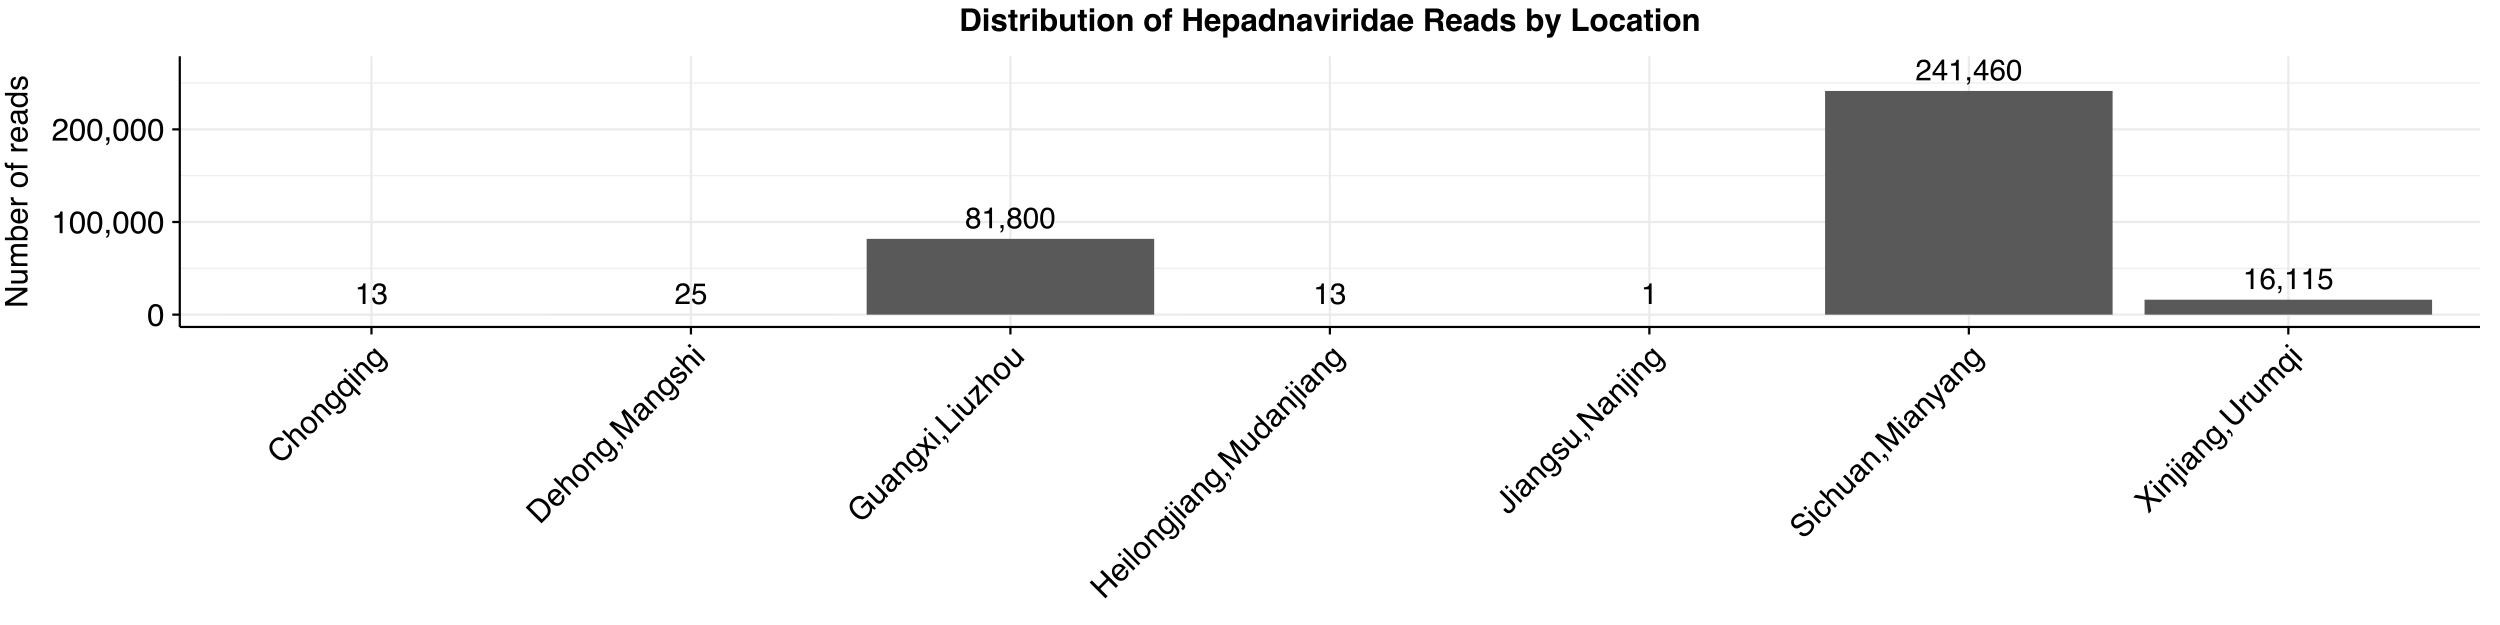 <?xml version="1.0" encoding="UTF-8"?>
<svg xmlns="http://www.w3.org/2000/svg" xmlns:xlink="http://www.w3.org/1999/xlink" width="720pt" height="180pt" viewBox="0 0 720 180" version="1.1">
<defs>
<g>
<symbol overflow="visible" id="glyph0-0">
<path style="stroke:none;" d="M 0.281 0 L 0.281 -6.125 L 5.125 -6.125 L 5.125 0 Z M 4.359 -0.766 L 4.359 -5.359 L 1.047 -5.359 L 1.047 -0.766 Z M 4.359 -0.766 "/>
</symbol>
<symbol overflow="visible" id="glyph0-1">
<path style="stroke:none;" d="M 0.812 -4.219 L 0.812 -4.797 C 1.352 -4.848 1.727 -4.938 1.938 -5.062 C 2.156 -5.188 2.316 -5.477 2.422 -5.938 L 3.016 -5.938 L 3.016 0 L 2.219 0 L 2.219 -4.219 Z M 0.812 -4.219 "/>
</symbol>
<symbol overflow="visible" id="glyph0-2">
<path style="stroke:none;" d="M 2.219 0.156 C 1.508 0.156 0.992 -0.035 0.672 -0.422 C 0.359 -0.805 0.203 -1.273 0.203 -1.828 L 0.984 -1.828 C 1.016 -1.441 1.086 -1.16 1.203 -0.984 C 1.398 -0.672 1.75 -0.516 2.25 -0.516 C 2.645 -0.516 2.961 -0.617 3.203 -0.828 C 3.441 -1.047 3.562 -1.32 3.562 -1.656 C 3.562 -2.062 3.438 -2.348 3.188 -2.516 C 2.938 -2.68 2.586 -2.766 2.141 -2.766 C 2.086 -2.766 2.035 -2.758 1.984 -2.75 C 1.93 -2.75 1.879 -2.75 1.828 -2.75 L 1.828 -3.422 C 1.91 -3.41 1.977 -3.398 2.031 -3.391 C 2.082 -3.391 2.141 -3.391 2.203 -3.391 C 2.484 -3.391 2.711 -3.438 2.891 -3.531 C 3.203 -3.688 3.359 -3.961 3.359 -4.359 C 3.359 -4.66 3.254 -4.891 3.047 -5.047 C 2.836 -5.211 2.594 -5.297 2.312 -5.297 C 1.812 -5.297 1.469 -5.129 1.281 -4.797 C 1.164 -4.609 1.102 -4.344 1.094 -4 L 0.359 -4 C 0.359 -4.445 0.445 -4.828 0.625 -5.141 C 0.926 -5.691 1.461 -5.969 2.234 -5.969 C 2.836 -5.969 3.305 -5.832 3.641 -5.562 C 3.973 -5.289 4.141 -4.898 4.141 -4.391 C 4.141 -4.023 4.039 -3.727 3.844 -3.5 C 3.727 -3.352 3.57 -3.242 3.375 -3.172 C 3.688 -3.078 3.93 -2.906 4.109 -2.656 C 4.285 -2.414 4.375 -2.117 4.375 -1.766 C 4.375 -1.191 4.188 -0.727 3.812 -0.375 C 3.438 -0.02 2.906 0.156 2.219 0.156 Z M 2.219 0.156 "/>
</symbol>
<symbol overflow="visible" id="glyph0-3">
<path style="stroke:none;" d="M 0.266 0 C 0.297 -0.508 0.398 -0.953 0.578 -1.328 C 0.766 -1.711 1.129 -2.062 1.672 -2.375 L 2.469 -2.844 C 2.82 -3.051 3.07 -3.227 3.219 -3.375 C 3.445 -3.602 3.562 -3.867 3.562 -4.172 C 3.562 -4.516 3.457 -4.785 3.25 -4.984 C 3.039 -5.191 2.766 -5.297 2.422 -5.297 C 1.898 -5.297 1.539 -5.102 1.344 -4.719 C 1.238 -4.508 1.18 -4.219 1.172 -3.844 L 0.406 -3.844 C 0.414 -4.363 0.516 -4.789 0.703 -5.125 C 1.023 -5.695 1.598 -5.984 2.422 -5.984 C 3.098 -5.984 3.594 -5.797 3.906 -5.422 C 4.227 -5.055 4.391 -4.648 4.391 -4.203 C 4.391 -3.723 4.223 -3.312 3.891 -2.969 C 3.691 -2.77 3.344 -2.531 2.844 -2.25 L 2.266 -1.938 C 1.992 -1.789 1.781 -1.648 1.625 -1.516 C 1.352 -1.273 1.18 -1.004 1.109 -0.703 L 4.359 -0.703 L 4.359 0 Z M 0.266 0 "/>
</symbol>
<symbol overflow="visible" id="glyph0-4">
<path style="stroke:none;" d="M 1.047 -1.516 C 1.098 -1.086 1.301 -0.797 1.656 -0.641 C 1.832 -0.555 2.035 -0.516 2.266 -0.516 C 2.711 -0.516 3.039 -0.656 3.25 -0.938 C 3.469 -1.219 3.578 -1.531 3.578 -1.875 C 3.578 -2.289 3.445 -2.613 3.188 -2.844 C 2.938 -3.07 2.633 -3.188 2.281 -3.188 C 2.02 -3.188 1.797 -3.133 1.609 -3.031 C 1.43 -2.926 1.273 -2.785 1.141 -2.609 L 0.484 -2.656 L 0.953 -5.859 L 4.047 -5.859 L 4.047 -5.141 L 1.516 -5.141 L 1.25 -3.484 C 1.395 -3.586 1.531 -3.664 1.656 -3.719 C 1.875 -3.812 2.129 -3.859 2.422 -3.859 C 2.961 -3.859 3.422 -3.68 3.797 -3.328 C 4.18 -2.973 4.375 -2.523 4.375 -1.984 C 4.375 -1.422 4.203 -0.922 3.859 -0.484 C 3.516 -0.055 2.957 0.156 2.188 0.156 C 1.707 0.156 1.281 0.02 0.906 -0.25 C 0.531 -0.531 0.32 -0.953 0.281 -1.516 Z M 1.047 -1.516 "/>
</symbol>
<symbol overflow="visible" id="glyph0-5">
<path style="stroke:none;" d="M 2.312 -3.469 C 2.645 -3.469 2.906 -3.555 3.094 -3.734 C 3.281 -3.922 3.375 -4.145 3.375 -4.406 C 3.375 -4.625 3.285 -4.828 3.109 -5.016 C 2.93 -5.203 2.66 -5.297 2.297 -5.297 C 1.93 -5.297 1.664 -5.203 1.5 -5.016 C 1.344 -4.828 1.266 -4.609 1.266 -4.359 C 1.266 -4.078 1.367 -3.859 1.578 -3.703 C 1.785 -3.547 2.031 -3.469 2.312 -3.469 Z M 2.359 -0.516 C 2.711 -0.516 3.004 -0.609 3.234 -0.797 C 3.461 -0.984 3.578 -1.266 3.578 -1.641 C 3.578 -2.023 3.457 -2.316 3.219 -2.516 C 2.977 -2.711 2.676 -2.812 2.312 -2.812 C 1.957 -2.812 1.664 -2.707 1.438 -2.5 C 1.207 -2.301 1.094 -2.02 1.094 -1.656 C 1.094 -1.344 1.195 -1.07 1.406 -0.844 C 1.613 -0.625 1.93 -0.516 2.359 -0.516 Z M 1.297 -3.172 C 1.086 -3.266 0.926 -3.367 0.812 -3.484 C 0.594 -3.711 0.484 -4.004 0.484 -4.359 C 0.484 -4.805 0.645 -5.188 0.969 -5.5 C 1.289 -5.82 1.75 -5.984 2.344 -5.984 C 2.906 -5.984 3.348 -5.832 3.672 -5.531 C 4.004 -5.227 4.172 -4.875 4.172 -4.469 C 4.172 -4.102 4.078 -3.801 3.891 -3.562 C 3.785 -3.438 3.617 -3.312 3.391 -3.188 C 3.641 -3.07 3.836 -2.941 3.984 -2.797 C 4.242 -2.516 4.375 -2.156 4.375 -1.719 C 4.375 -1.188 4.195 -0.738 3.844 -0.375 C 3.488 -0.008 2.988 0.172 2.344 0.172 C 1.77 0.172 1.281 0.016 0.875 -0.297 C 0.477 -0.617 0.281 -1.078 0.281 -1.672 C 0.281 -2.023 0.363 -2.328 0.531 -2.578 C 0.707 -2.836 0.961 -3.035 1.297 -3.172 Z M 1.297 -3.172 "/>
</symbol>
<symbol overflow="visible" id="glyph0-6">
<path style="stroke:none;" d="M 0.703 0.875 C 0.898 0.844 1.035 0.707 1.109 0.469 C 1.148 0.344 1.172 0.223 1.172 0.109 C 1.172 0.086 1.172 0.066 1.172 0.047 C 1.172 0.035 1.164 0.02 1.156 0 L 0.703 0 L 0.703 -0.906 L 1.594 -0.906 L 1.594 -0.062 C 1.594 0.258 1.523 0.547 1.391 0.797 C 1.266 1.047 1.035 1.203 0.703 1.266 Z M 0.703 0.875 "/>
</symbol>
<symbol overflow="visible" id="glyph0-7">
<path style="stroke:none;" d="M 2.312 -5.969 C 3.082 -5.969 3.641 -5.648 3.984 -5.016 C 4.242 -4.523 4.375 -3.848 4.375 -2.984 C 4.375 -2.18 4.254 -1.516 4.016 -0.984 C 3.672 -0.223 3.098 0.156 2.297 0.156 C 1.586 0.156 1.055 -0.148 0.703 -0.766 C 0.41 -1.285 0.266 -1.984 0.266 -2.859 C 0.266 -3.535 0.352 -4.117 0.531 -4.609 C 0.852 -5.516 1.445 -5.969 2.312 -5.969 Z M 2.297 -0.516 C 2.68 -0.516 2.988 -0.688 3.219 -1.031 C 3.457 -1.375 3.578 -2.02 3.578 -2.969 C 3.578 -3.645 3.492 -4.203 3.328 -4.641 C 3.16 -5.078 2.836 -5.297 2.359 -5.297 C 1.91 -5.297 1.582 -5.086 1.375 -4.672 C 1.176 -4.254 1.078 -3.641 1.078 -2.828 C 1.078 -2.223 1.145 -1.734 1.281 -1.359 C 1.477 -0.797 1.816 -0.516 2.297 -0.516 Z M 2.297 -0.516 "/>
</symbol>
<symbol overflow="visible" id="glyph0-8">
<path style="stroke:none;" d="M 2.812 -2.109 L 2.812 -4.812 L 0.906 -2.109 Z M 2.828 0 L 2.828 -1.453 L 0.219 -1.453 L 0.219 -2.188 L 2.953 -5.984 L 3.578 -5.984 L 3.578 -2.109 L 4.469 -2.109 L 4.469 -1.453 L 3.578 -1.453 L 3.578 0 Z M 2.828 0 "/>
</symbol>
<symbol overflow="visible" id="glyph0-9">
<path style="stroke:none;" d="M 2.5 -5.984 C 3.164 -5.984 3.629 -5.812 3.891 -5.469 C 4.148 -5.125 4.281 -4.77 4.281 -4.406 L 3.547 -4.406 C 3.492 -4.633 3.422 -4.816 3.328 -4.953 C 3.148 -5.203 2.875 -5.328 2.5 -5.328 C 2.082 -5.328 1.75 -5.133 1.5 -4.75 C 1.258 -4.363 1.125 -3.812 1.094 -3.094 C 1.27 -3.344 1.488 -3.531 1.75 -3.656 C 1.988 -3.758 2.254 -3.812 2.547 -3.812 C 3.047 -3.812 3.477 -3.648 3.844 -3.328 C 4.219 -3.016 4.406 -2.539 4.406 -1.906 C 4.406 -1.363 4.227 -0.883 3.875 -0.469 C 3.531 -0.051 3.031 0.156 2.375 0.156 C 1.812 0.156 1.328 -0.051 0.922 -0.469 C 0.523 -0.895 0.328 -1.613 0.328 -2.625 C 0.328 -3.363 0.414 -3.988 0.594 -4.5 C 0.938 -5.488 1.57 -5.984 2.5 -5.984 Z M 2.438 -0.516 C 2.832 -0.516 3.129 -0.645 3.328 -0.906 C 3.523 -1.176 3.625 -1.488 3.625 -1.844 C 3.625 -2.156 3.535 -2.445 3.359 -2.719 C 3.18 -3 2.863 -3.141 2.406 -3.141 C 2.082 -3.141 1.797 -3.031 1.547 -2.812 C 1.305 -2.602 1.188 -2.281 1.188 -1.844 C 1.188 -1.469 1.297 -1.148 1.516 -0.891 C 1.742 -0.641 2.051 -0.516 2.438 -0.516 Z M 2.438 -0.516 "/>
</symbol>
<symbol overflow="visible" id="glyph1-0">
<path style="stroke:none;" d="M 0.297 0 L 0.297 -6.453 L 5.422 -6.453 L 5.422 0 Z M 4.609 -0.812 L 4.609 -5.641 L 1.094 -5.641 L 1.094 -0.812 Z M 4.609 -0.812 "/>
</symbol>
<symbol overflow="visible" id="glyph1-1">
<path style="stroke:none;" d="M 2.438 -6.297 C 3.25 -6.297 3.836 -5.957 4.203 -5.281 C 4.484 -4.77 4.625 -4.062 4.625 -3.156 C 4.625 -2.301 4.492 -1.594 4.234 -1.031 C 3.867 -0.227 3.27 0.172 2.438 0.172 C 1.676 0.172 1.113 -0.156 0.75 -0.812 C 0.438 -1.363 0.281 -2.098 0.281 -3.016 C 0.281 -3.734 0.375 -4.348 0.562 -4.859 C 0.906 -5.816 1.531 -6.297 2.438 -6.297 Z M 2.422 -0.547 C 2.836 -0.547 3.164 -0.727 3.406 -1.094 C 3.645 -1.457 3.766 -2.133 3.766 -3.125 C 3.766 -3.844 3.676 -4.43 3.5 -4.891 C 3.332 -5.348 2.992 -5.578 2.484 -5.578 C 2.016 -5.578 1.672 -5.359 1.453 -4.922 C 1.242 -4.484 1.141 -3.836 1.141 -2.984 C 1.141 -2.348 1.207 -1.832 1.344 -1.438 C 1.551 -0.844 1.91 -0.547 2.422 -0.547 Z M 2.422 -0.547 "/>
</symbol>
<symbol overflow="visible" id="glyph1-2">
<path style="stroke:none;" d="M 0.859 -4.453 L 0.859 -5.062 C 1.43 -5.113 1.828 -5.203 2.047 -5.328 C 2.273 -5.461 2.445 -5.773 2.562 -6.266 L 3.188 -6.266 L 3.188 0 L 2.344 0 L 2.344 -4.453 Z M 0.859 -4.453 "/>
</symbol>
<symbol overflow="visible" id="glyph1-3">
<path style="stroke:none;" d="M 0.75 0.922 C 0.945 0.879 1.086 0.738 1.172 0.5 C 1.211 0.363 1.234 0.234 1.234 0.109 C 1.234 0.086 1.234 0.066 1.234 0.047 C 1.234 0.035 1.227 0.02 1.219 0 L 0.75 0 L 0.75 -0.953 L 1.688 -0.953 L 1.688 -0.078 C 1.688 0.273 1.613 0.582 1.469 0.844 C 1.332 1.113 1.094 1.281 0.75 1.344 Z M 0.75 0.922 "/>
</symbol>
<symbol overflow="visible" id="glyph1-4">
<path style="stroke:none;" d="M 0.281 0 C 0.312 -0.539 0.422 -1.008 0.609 -1.406 C 0.805 -1.812 1.191 -2.18 1.766 -2.516 L 2.609 -3 C 2.984 -3.219 3.242 -3.406 3.391 -3.562 C 3.629 -3.801 3.75 -4.078 3.75 -4.391 C 3.75 -4.754 3.641 -5.047 3.422 -5.266 C 3.203 -5.484 2.91 -5.594 2.547 -5.594 C 2.004 -5.594 1.629 -5.383 1.422 -4.969 C 1.305 -4.75 1.242 -4.445 1.234 -4.062 L 0.438 -4.062 C 0.445 -4.602 0.547 -5.051 0.734 -5.406 C 1.078 -6.008 1.68 -6.312 2.547 -6.312 C 3.273 -6.312 3.801 -6.113 4.125 -5.719 C 4.457 -5.332 4.625 -4.906 4.625 -4.438 C 4.625 -3.926 4.445 -3.492 4.094 -3.141 C 3.895 -2.93 3.531 -2.676 3 -2.375 L 2.391 -2.047 C 2.109 -1.891 1.883 -1.738 1.719 -1.594 C 1.426 -1.344 1.242 -1.062 1.172 -0.75 L 4.594 -0.75 L 4.594 0 Z M 0.281 0 "/>
</symbol>
<symbol overflow="visible" id="glyph2-0">
<path style="stroke:none;" d="M 0.203 -0.203 L -4.359 -4.766 L -0.734 -8.391 L 3.828 -3.828 Z M 2.688 -3.844 L -0.719 -7.25 L -3.219 -4.75 L 0.188 -1.344 Z M 2.688 -3.844 "/>
</symbol>
<symbol overflow="visible" id="glyph2-1">
<path style="stroke:none;" d="M -2.281 -7.094 C -1.707 -7.664 -1.109 -7.961 -0.484 -7.984 C 0.141 -8.004 0.664 -7.832 1.094 -7.469 L 0.484 -6.859 C 0.117 -7.098 -0.25 -7.203 -0.625 -7.172 C -1 -7.141 -1.367 -6.941 -1.734 -6.578 C -2.18 -6.129 -2.383 -5.602 -2.344 -5 C -2.312 -4.406 -1.969 -3.781 -1.312 -3.125 C -0.781 -2.594 -0.227 -2.285 0.344 -2.203 C 0.926 -2.129 1.461 -2.336 1.953 -2.828 C 2.41 -3.285 2.594 -3.812 2.5 -4.406 C 2.445 -4.707 2.297 -5.035 2.047 -5.391 L 2.656 -6 C 3.07 -5.477 3.297 -4.898 3.328 -4.266 C 3.359 -3.504 3.066 -2.816 2.453 -2.203 C 1.922 -1.672 1.316 -1.391 0.641 -1.359 C -0.266 -1.305 -1.16 -1.723 -2.047 -2.609 C -2.723 -3.285 -3.098 -4.016 -3.172 -4.797 C -3.254 -5.648 -2.957 -6.414 -2.281 -7.094 Z M -2.406 -6.969 Z M -2.406 -6.969 "/>
</symbol>
<symbol overflow="visible" id="glyph2-2">
<path style="stroke:none;" d="M -4.172 -4.984 L -3.609 -5.547 L -1.906 -3.844 C -1.938 -4.145 -1.938 -4.383 -1.906 -4.562 C -1.832 -4.863 -1.664 -5.145 -1.406 -5.406 C -0.914 -5.895 -0.422 -6.055 0.078 -5.891 C 0.359 -5.797 0.664 -5.582 1 -5.25 L 3.125 -3.125 L 2.547 -2.547 L 0.453 -4.641 C 0.203 -4.891 -0.008 -5.039 -0.188 -5.094 C -0.469 -5.164 -0.75 -5.062 -1.031 -4.781 C -1.258 -4.551 -1.391 -4.266 -1.422 -3.922 C -1.453 -3.578 -1.242 -3.18 -0.797 -2.734 L 0.969 -0.969 L 0.406 -0.406 Z M -4.172 -4.984 "/>
</symbol>
<symbol overflow="visible" id="glyph2-3">
<path style="stroke:none;" d="M 1.375 -2.094 C 1.738 -2.457 1.848 -2.848 1.703 -3.266 C 1.566 -3.691 1.328 -4.078 0.984 -4.422 C 0.672 -4.734 0.367 -4.93 0.078 -5.016 C -0.391 -5.172 -0.816 -5.055 -1.203 -4.672 C -1.547 -4.328 -1.66 -3.945 -1.547 -3.531 C -1.441 -3.125 -1.207 -2.738 -0.844 -2.375 C -0.488 -2.02 -0.117 -1.797 0.266 -1.703 C 0.66 -1.617 1.031 -1.75 1.375 -2.094 Z M -1.672 -5.172 C -1.242 -5.598 -0.738 -5.816 -0.156 -5.828 C 0.426 -5.836 0.992 -5.566 1.547 -5.016 C 2.086 -4.473 2.398 -3.895 2.484 -3.281 C 2.578 -2.676 2.348 -2.098 1.797 -1.547 C 1.348 -1.098 0.832 -0.895 0.25 -0.938 C -0.332 -0.977 -0.883 -1.258 -1.406 -1.781 C -1.969 -2.344 -2.27 -2.926 -2.312 -3.531 C -2.363 -4.145 -2.148 -4.691 -1.672 -5.172 Z M -1.672 -5.141 Z M -1.672 -5.141 "/>
</symbol>
<symbol overflow="visible" id="glyph2-4">
<path style="stroke:none;" d="M -2.922 -3.734 L -2.391 -4.266 L -1.906 -3.781 C -1.945 -4.156 -1.922 -4.469 -1.828 -4.719 C -1.742 -4.977 -1.594 -5.219 -1.375 -5.438 C -0.906 -5.906 -0.422 -6.055 0.078 -5.891 C 0.348 -5.805 0.656 -5.594 1 -5.25 L 3.125 -3.125 L 2.547 -2.547 L 0.453 -4.641 C 0.254 -4.836 0.066 -4.973 -0.109 -5.047 C -0.422 -5.148 -0.707 -5.07 -0.969 -4.812 C -1.102 -4.676 -1.195 -4.562 -1.25 -4.469 C -1.363 -4.27 -1.41 -4.035 -1.391 -3.766 C -1.379 -3.566 -1.328 -3.395 -1.234 -3.25 C -1.141 -3.102 -0.988 -2.926 -0.781 -2.719 L 0.969 -0.969 L 0.406 -0.406 Z M -1.688 -5.125 Z M -1.688 -5.125 "/>
</symbol>
<symbol overflow="visible" id="glyph2-5">
<path style="stroke:none;" d="M -1.812 -4.969 C -1.539 -5.238 -1.242 -5.398 -0.922 -5.453 C -0.734 -5.492 -0.52 -5.5 -0.281 -5.469 L -0.703 -5.891 L -0.188 -6.406 L 2.844 -3.375 C 3.258 -2.957 3.531 -2.562 3.656 -2.188 C 3.875 -1.508 3.66 -0.848 3.016 -0.203 C 2.66 0.148 2.273 0.367 1.859 0.453 C 1.453 0.547 1.062 0.438 0.688 0.125 L 1.266 -0.453 C 1.453 -0.328 1.629 -0.266 1.797 -0.266 C 2.047 -0.266 2.305 -0.398 2.578 -0.672 C 3.004 -1.098 3.129 -1.535 2.953 -1.984 C 2.848 -2.234 2.566 -2.586 2.109 -3.047 C 2.16 -2.742 2.148 -2.473 2.078 -2.234 C 2.016 -2.004 1.852 -1.758 1.594 -1.5 C 1.227 -1.133 0.781 -0.945 0.25 -0.938 C -0.281 -0.926 -0.836 -1.211 -1.422 -1.797 C -1.984 -2.359 -2.285 -2.93 -2.328 -3.516 C -2.367 -4.098 -2.195 -4.582 -1.812 -4.969 Z M 0.922 -4.266 C 0.504 -4.68 0.113 -4.898 -0.25 -4.922 C -0.625 -4.953 -0.941 -4.836 -1.203 -4.578 C -1.598 -4.18 -1.68 -3.734 -1.453 -3.234 C -1.336 -2.953 -1.117 -2.648 -0.797 -2.328 C -0.422 -1.953 -0.062 -1.742 0.281 -1.703 C 0.625 -1.66 0.926 -1.77 1.188 -2.031 C 1.582 -2.426 1.68 -2.891 1.484 -3.422 C 1.379 -3.711 1.191 -3.992 0.922 -4.266 Z M -1.766 -5.047 Z M -1.766 -5.047 "/>
</symbol>
<symbol overflow="visible" id="glyph2-6">
<path style="stroke:none;" d="M -0.859 -2.391 C -0.566 -2.098 -0.281 -1.895 0 -1.781 C 0.488 -1.582 0.914 -1.664 1.281 -2.031 C 1.676 -2.426 1.766 -2.879 1.547 -3.391 C 1.422 -3.66 1.203 -3.953 0.891 -4.266 C 0.598 -4.555 0.312 -4.758 0.031 -4.875 C -0.445 -5.039 -0.875 -4.938 -1.25 -4.562 C -1.488 -4.32 -1.594 -4.008 -1.562 -3.625 C -1.531 -3.238 -1.297 -2.828 -0.859 -2.391 Z M -1.797 -5.016 C -1.523 -5.285 -1.223 -5.441 -0.891 -5.484 C -0.711 -5.516 -0.504 -5.504 -0.266 -5.453 L -0.734 -5.922 L -0.203 -6.453 L 4.453 -1.797 L 3.891 -1.234 L 2.172 -2.953 C 2.234 -2.703 2.223 -2.445 2.141 -2.188 C 2.066 -1.938 1.91 -1.691 1.672 -1.453 C 1.316 -1.098 0.859 -0.922 0.297 -0.922 C -0.266 -0.922 -0.828 -1.203 -1.391 -1.766 C -1.922 -2.297 -2.227 -2.863 -2.312 -3.469 C -2.395 -4.07 -2.223 -4.586 -1.797 -5.016 Z M -1.797 -5.016 "/>
</symbol>
<symbol overflow="visible" id="glyph2-7">
<path style="stroke:none;" d="M -2.906 -3.719 L -2.328 -4.297 L 0.984 -0.984 L 0.406 -0.406 Z M -4.156 -4.969 L -3.578 -5.547 L -2.953 -4.922 L -3.531 -4.344 Z M -4.156 -4.969 "/>
</symbol>
<symbol overflow="visible" id="glyph2-8">
<path style="stroke:none;" d="M 1.719 -2.781 C 1.914 -2.977 2.062 -3.164 2.156 -3.344 C 2.312 -3.664 2.352 -4.02 2.281 -4.406 C 2.219 -4.719 2.07 -5.039 1.844 -5.375 C 1.707 -5.57 1.562 -5.75 1.406 -5.906 C 0.844 -6.469 0.297 -6.789 -0.234 -6.875 C -0.773 -6.969 -1.297 -6.766 -1.797 -6.266 L -2.891 -5.172 L 0.609 -1.672 Z M -4.047 -5.078 L -2.203 -6.922 C -1.578 -7.547 -0.867 -7.816 -0.078 -7.734 C 0.629 -7.629 1.297 -7.266 1.922 -6.641 C 2.41 -6.148 2.766 -5.617 2.984 -5.047 C 3.348 -4.035 3.141 -3.141 2.359 -2.359 L 0.516 -0.516 Z M -4.047 -5.078 "/>
</symbol>
<symbol overflow="visible" id="glyph2-9">
<path style="stroke:none;" d="M -1.609 -5.203 C -1.367 -5.441 -1.082 -5.613 -0.75 -5.719 C -0.426 -5.832 -0.113 -5.863 0.188 -5.812 C 0.469 -5.738 0.738 -5.613 1 -5.438 C 1.188 -5.312 1.445 -5.082 1.781 -4.75 L -0.656 -2.312 C -0.312 -1.988 0.035 -1.797 0.391 -1.734 C 0.742 -1.672 1.078 -1.797 1.391 -2.109 C 1.691 -2.41 1.828 -2.742 1.797 -3.109 C 1.785 -3.328 1.723 -3.523 1.609 -3.703 L 2.172 -4.266 C 2.273 -4.117 2.363 -3.93 2.438 -3.703 C 2.508 -3.473 2.539 -3.258 2.531 -3.062 C 2.531 -2.727 2.43 -2.41 2.234 -2.109 C 2.141 -1.93 2.008 -1.758 1.844 -1.594 C 1.414 -1.164 0.906 -0.957 0.312 -0.969 C -0.27 -0.988 -0.836 -1.273 -1.391 -1.828 C -1.91 -2.348 -2.191 -2.922 -2.234 -3.547 C -2.285 -4.18 -2.078 -4.734 -1.609 -5.203 Z M 0.75 -4.625 C 0.488 -4.844 0.242 -4.984 0.016 -5.047 C -0.41 -5.16 -0.805 -5.035 -1.172 -4.672 C -1.422 -4.422 -1.539 -4.113 -1.531 -3.75 C -1.52 -3.383 -1.375 -3.062 -1.094 -2.781 Z M -1.656 -5.156 Z M -1.656 -5.156 "/>
</symbol>
<symbol overflow="visible" id="glyph2-10">
<path style="stroke:none;" d="M 1.188 0.125 C 1.289 -0.039 1.289 -0.238 1.188 -0.469 C 1.113 -0.602 1.035 -0.711 0.953 -0.797 C 0.941 -0.805 0.926 -0.816 0.906 -0.828 C 0.895 -0.848 0.879 -0.859 0.859 -0.859 L 0.531 -0.531 L -0.141 -1.203 L 0.516 -1.859 L 1.125 -1.25 C 1.383 -0.988 1.555 -0.711 1.641 -0.422 C 1.734 -0.141 1.68 0.141 1.484 0.422 Z M 1.188 0.125 "/>
</symbol>
<symbol overflow="visible" id="glyph2-11">
<path style="stroke:none;" d="M -4.094 -5.031 L -3.203 -5.922 L 1.953 -3.359 L -0.594 -8.531 L 0.281 -9.406 L 4.844 -4.844 L 4.25 -4.25 L 1.547 -6.953 C 1.453 -7.047 1.301 -7.203 1.094 -7.422 C 0.883 -7.641 0.66 -7.867 0.422 -8.109 L 2.969 -2.969 L 2.359 -2.359 L -2.797 -4.891 L -2.672 -4.766 C -2.555 -4.648 -2.379 -4.477 -2.141 -4.25 C -1.898 -4.02 -1.734 -3.859 -1.641 -3.766 L 1.062 -1.062 L 0.469 -0.469 Z M -4.094 -5.031 "/>
</symbol>
<symbol overflow="visible" id="glyph2-12">
<path style="stroke:none;" d="M -0.047 -1.734 C 0.117 -1.566 0.305 -1.492 0.516 -1.516 C 0.723 -1.535 0.91 -1.629 1.078 -1.797 C 1.273 -1.992 1.422 -2.234 1.516 -2.516 C 1.66 -2.973 1.562 -3.375 1.219 -3.719 L 0.781 -4.156 C 0.758 -4.051 0.707 -3.93 0.625 -3.797 C 0.539 -3.66 0.453 -3.535 0.359 -3.422 L 0.078 -3.047 C -0.098 -2.805 -0.207 -2.602 -0.25 -2.438 C -0.32 -2.176 -0.254 -1.941 -0.047 -1.734 Z M 0.188 -4.219 C 0.289 -4.363 0.32 -4.5 0.281 -4.625 C 0.25 -4.695 0.188 -4.781 0.094 -4.875 C -0.094 -5.062 -0.297 -5.129 -0.516 -5.078 C -0.742 -5.035 -0.984 -4.891 -1.234 -4.641 C -1.523 -4.348 -1.656 -4.062 -1.625 -3.781 C -1.602 -3.633 -1.516 -3.461 -1.359 -3.266 L -1.875 -2.75 C -2.281 -3.156 -2.438 -3.566 -2.344 -3.984 C -2.25 -4.398 -2.031 -4.781 -1.688 -5.125 C -1.301 -5.508 -0.91 -5.754 -0.516 -5.859 C -0.129 -5.953 0.223 -5.836 0.547 -5.516 L 2.453 -3.609 C 2.516 -3.547 2.578 -3.508 2.641 -3.5 C 2.703 -3.488 2.77 -3.52 2.844 -3.594 C 2.875 -3.625 2.898 -3.656 2.922 -3.688 C 2.941 -3.719 2.973 -3.754 3.016 -3.797 L 3.422 -3.391 C 3.359 -3.266 3.305 -3.18 3.266 -3.141 C 3.223 -3.098 3.16 -3.035 3.078 -2.953 C 2.891 -2.766 2.688 -2.688 2.469 -2.719 C 2.344 -2.758 2.207 -2.832 2.062 -2.938 C 2.094 -2.676 2.055 -2.383 1.953 -2.062 C 1.848 -1.738 1.664 -1.445 1.406 -1.188 C 1.102 -0.883 0.758 -0.727 0.375 -0.719 C -0.008 -0.707 -0.344 -0.844 -0.625 -1.125 C -0.938 -1.438 -1.078 -1.77 -1.047 -2.125 C -1.023 -2.488 -0.879 -2.848 -0.609 -3.203 Z M -1.672 -5.141 Z M -1.672 -5.141 "/>
</symbol>
<symbol overflow="visible" id="glyph2-13">
<path style="stroke:none;" d="M -0.312 -1.781 C -0.102 -1.613 0.086 -1.523 0.266 -1.516 C 0.586 -1.461 0.922 -1.609 1.266 -1.953 C 1.473 -2.16 1.609 -2.391 1.672 -2.641 C 1.734 -2.891 1.676 -3.102 1.5 -3.281 C 1.352 -3.426 1.18 -3.473 0.984 -3.422 C 0.859 -3.398 0.648 -3.297 0.359 -3.109 L -0.203 -2.766 C -0.566 -2.566 -0.859 -2.441 -1.078 -2.391 C -1.461 -2.297 -1.789 -2.383 -2.062 -2.656 C -2.375 -2.969 -2.508 -3.332 -2.469 -3.75 C -2.438 -4.176 -2.227 -4.582 -1.844 -4.969 C -1.344 -5.469 -0.836 -5.68 -0.328 -5.609 C -0.016 -5.566 0.25 -5.438 0.469 -5.219 L -0.062 -4.688 C -0.195 -4.801 -0.359 -4.867 -0.547 -4.891 C -0.816 -4.91 -1.109 -4.766 -1.422 -4.453 C -1.641 -4.234 -1.766 -4.031 -1.797 -3.844 C -1.828 -3.656 -1.773 -3.492 -1.641 -3.359 C -1.492 -3.211 -1.301 -3.164 -1.062 -3.219 C -0.926 -3.25 -0.758 -3.332 -0.562 -3.469 L -0.094 -3.75 C 0.395 -4.051 0.754 -4.223 0.984 -4.266 C 1.348 -4.336 1.68 -4.223 1.984 -3.922 C 2.285 -3.617 2.43 -3.25 2.422 -2.812 C 2.41 -2.375 2.176 -1.926 1.719 -1.469 C 1.219 -0.969 0.754 -0.727 0.328 -0.75 C -0.098 -0.77 -0.488 -0.938 -0.844 -1.25 Z M -1.844 -4.969 Z M -1.844 -4.969 "/>
</symbol>
<symbol overflow="visible" id="glyph2-14">
<path style="stroke:none;" d="M -2.234 -7.141 C -1.797 -7.578 -1.344 -7.863 -0.875 -8 C -0.176 -8.219 0.52 -8.082 1.219 -7.594 L 0.609 -6.984 C 0.203 -7.223 -0.191 -7.301 -0.578 -7.219 C -0.973 -7.145 -1.348 -6.93 -1.703 -6.578 C -2.117 -6.16 -2.312 -5.645 -2.281 -5.031 C -2.258 -4.426 -1.938 -3.812 -1.312 -3.188 C -0.77 -2.645 -0.207 -2.32 0.375 -2.219 C 0.957 -2.113 1.52 -2.332 2.062 -2.875 C 2.469 -3.281 2.688 -3.738 2.719 -4.25 C 2.75 -4.758 2.5 -5.289 1.969 -5.844 L 0.531 -4.406 L 0.031 -4.906 L 2.031 -6.906 L 4.469 -4.469 L 4.078 -4.078 L 3.359 -4.516 C 3.359 -4.078 3.328 -3.734 3.266 -3.484 C 3.148 -3.055 2.883 -2.633 2.469 -2.219 C 1.926 -1.676 1.285 -1.391 0.547 -1.359 C -0.316 -1.367 -1.129 -1.754 -1.891 -2.516 C -2.66 -3.285 -3.066 -4.098 -3.109 -4.953 C -3.141 -5.797 -2.848 -6.523 -2.234 -7.141 Z M -2.328 -7.047 Z M -2.328 -7.047 "/>
</symbol>
<symbol overflow="visible" id="glyph2-15">
<path style="stroke:none;" d="M -2.359 -4.297 L -0.141 -2.078 C 0.023 -1.91 0.188 -1.801 0.344 -1.75 C 0.645 -1.656 0.93 -1.742 1.203 -2.016 C 1.586 -2.398 1.676 -2.832 1.469 -3.312 C 1.363 -3.582 1.148 -3.879 0.828 -4.203 L -0.812 -5.844 L -0.25 -6.406 L 3.078 -3.078 L 2.547 -2.547 L 2.062 -3.031 C 2.113 -2.832 2.129 -2.641 2.109 -2.453 C 2.078 -2.066 1.906 -1.719 1.594 -1.406 C 1.125 -0.938 0.645 -0.781 0.156 -0.938 C -0.113 -1 -0.391 -1.172 -0.672 -1.453 L -2.938 -3.719 Z M -1.672 -5.141 Z M -1.672 -5.141 "/>
</symbol>
<symbol overflow="visible" id="glyph2-16">
<path style="stroke:none;" d="M -3.234 -3.422 L -2.516 -4.141 L -0.578 -3.734 L -0.969 -5.688 L -0.281 -6.344 L 0.203 -3.609 L 3.078 -3.078 L 2.375 -2.375 L 0.297 -2.797 L 0.734 -0.734 L 0.031 -0.031 L -0.5 -2.906 Z M -3.234 -3.422 "/>
</symbol>
<symbol overflow="visible" id="glyph2-17">
<path style="stroke:none;" d="M -4.078 -5.047 L -3.453 -5.672 L 0.562 -1.656 L 2.859 -3.953 L 3.406 -3.406 L 0.484 -0.484 Z M -4.078 -5.047 "/>
</symbol>
<symbol overflow="visible" id="glyph2-18">
<path style="stroke:none;" d="M -0.266 -0.609 L -0.703 -4.953 L -2.516 -3.141 L -3.016 -3.641 L -0.438 -6.219 L 0.016 -5.766 L 0.422 -1.422 L 2.453 -3.453 L 2.953 -2.953 L 0.172 -0.172 Z M -1.797 -5.016 Z M -1.797 -5.016 "/>
</symbol>
<symbol overflow="visible" id="glyph2-19">
<path style="stroke:none;" d="M -4.062 -5.062 L -3.438 -5.688 L -1.547 -3.797 L 0.828 -6.172 L -1.062 -8.062 L -0.438 -8.688 L 4.125 -4.125 L 3.5 -3.5 L 1.375 -5.625 L -1 -3.25 L 1.125 -1.125 L 0.5 -0.5 Z M -4.062 -5.062 "/>
</symbol>
<symbol overflow="visible" id="glyph2-20">
<path style="stroke:none;" d="M -4.125 -5 L -3.578 -5.547 L 0.984 -0.984 L 0.438 -0.438 Z M -4.125 -5 "/>
</symbol>
<symbol overflow="visible" id="glyph2-21">
<path style="stroke:none;" d="M -2.953 -4.891 L -3.516 -4.328 L -4.156 -4.969 L -3.594 -5.531 Z M 0.719 0.969 C 0.957 0.707 1.082 0.531 1.094 0.438 C 1.113 0.352 1.031 0.219 0.844 0.031 L -2.906 -3.719 L -2.344 -4.281 L 1.469 -0.469 C 1.707 -0.227 1.844 -0.008 1.875 0.188 C 1.957 0.52 1.816 0.867 1.453 1.234 C 1.422 1.266 1.391 1.289 1.359 1.312 C 1.336 1.344 1.285 1.391 1.203 1.453 Z M 0.719 0.969 "/>
</symbol>
<symbol overflow="visible" id="glyph2-22">
<path style="stroke:none;" d="M -0.859 -2.391 C -0.504 -2.035 -0.129 -1.812 0.266 -1.719 C 0.66 -1.625 1.023 -1.742 1.359 -2.078 C 1.617 -2.336 1.719 -2.66 1.656 -3.047 C 1.602 -3.441 1.367 -3.848 0.953 -4.266 C 0.523 -4.691 0.129 -4.914 -0.234 -4.938 C -0.609 -4.969 -0.922 -4.859 -1.172 -4.609 C -1.453 -4.328 -1.57 -3.988 -1.531 -3.594 C -1.5 -3.207 -1.273 -2.805 -0.859 -2.391 Z M -1.781 -5 C -1.531 -5.25 -1.258 -5.406 -0.969 -5.469 C -0.82 -5.508 -0.602 -5.508 -0.312 -5.469 L -2 -7.156 L -1.453 -7.703 L 3.125 -3.125 L 2.625 -2.625 L 2.156 -3.094 C 2.227 -2.75 2.223 -2.441 2.141 -2.172 C 2.055 -1.898 1.898 -1.648 1.672 -1.422 C 1.297 -1.047 0.816 -0.879 0.234 -0.922 C -0.348 -0.961 -0.898 -1.242 -1.422 -1.766 C -1.898 -2.242 -2.191 -2.785 -2.297 -3.391 C -2.41 -4.004 -2.238 -4.539 -1.781 -5 Z M -1.781 -5 "/>
</symbol>
<symbol overflow="visible" id="glyph2-23">
<path style="stroke:none;" d="M 1.375 -4.094 C 1.758 -3.707 1.992 -3.348 2.078 -3.016 C 2.273 -2.422 2.07 -1.82 1.469 -1.219 C 1.133 -0.883 0.75 -0.688 0.312 -0.625 C -0.113 -0.57 -0.566 -0.785 -1.047 -1.266 L -1.359 -1.578 L -0.781 -2.156 L -0.469 -1.844 C -0.207 -1.582 0.039 -1.445 0.281 -1.438 C 0.52 -1.426 0.754 -1.535 0.984 -1.766 C 1.305 -2.086 1.406 -2.414 1.281 -2.75 C 1.195 -2.957 0.961 -3.254 0.578 -3.641 L -2.453 -6.672 L -1.828 -7.297 Z M 1.375 -4.094 "/>
</symbol>
<symbol overflow="visible" id="glyph2-24">
<path style="stroke:none;" d="M -4.078 -5.047 L -3.344 -5.781 L 2.672 -4.391 L -1.031 -8.094 L -0.453 -8.672 L 4.109 -4.109 L 3.406 -3.406 L -2.609 -4.766 L 1.078 -1.078 L 0.484 -0.484 Z M -2.312 -6.812 Z M -2.312 -6.812 "/>
</symbol>
<symbol overflow="visible" id="glyph2-25">
<path style="stroke:none;" d="M -0.578 -2.359 C -0.305 -2.109 -0.035 -1.961 0.234 -1.922 C 0.734 -1.816 1.242 -2.023 1.766 -2.547 C 2.004 -2.785 2.188 -3.031 2.312 -3.281 C 2.539 -3.781 2.488 -4.195 2.156 -4.531 C 1.914 -4.77 1.66 -4.867 1.391 -4.828 C 1.141 -4.766 0.805 -4.609 0.391 -4.359 L -0.375 -3.875 C -0.852 -3.562 -1.238 -3.375 -1.531 -3.312 C -2 -3.219 -2.422 -3.359 -2.797 -3.734 C -3.211 -4.148 -3.41 -4.629 -3.391 -5.172 C -3.379 -5.723 -3.113 -6.258 -2.594 -6.781 C -2.113 -7.258 -1.586 -7.547 -1.016 -7.641 C -0.453 -7.742 0.082 -7.539 0.594 -7.031 L 0.016 -6.453 C -0.266 -6.672 -0.523 -6.797 -0.766 -6.828 C -1.18 -6.867 -1.613 -6.664 -2.062 -6.219 C -2.426 -5.852 -2.613 -5.516 -2.625 -5.203 C -2.633 -4.891 -2.535 -4.629 -2.328 -4.422 C -2.109 -4.203 -1.852 -4.133 -1.562 -4.219 C -1.375 -4.281 -1.016 -4.473 -0.484 -4.797 L 0.297 -5.297 C 0.68 -5.535 1.02 -5.676 1.312 -5.719 C 1.801 -5.789 2.25 -5.625 2.656 -5.219 C 3.164 -4.707 3.344 -4.16 3.188 -3.578 C 3.039 -3.004 2.723 -2.473 2.234 -1.984 C 1.672 -1.422 1.086 -1.117 0.484 -1.078 C -0.129 -1.047 -0.676 -1.281 -1.156 -1.781 Z M -2.547 -6.828 Z M -2.547 -6.828 "/>
</symbol>
<symbol overflow="visible" id="glyph2-26">
<path style="stroke:none;" d="M -1.734 -5.109 C -1.359 -5.484 -0.957 -5.695 -0.531 -5.75 C -0.113 -5.812 0.336 -5.641 0.828 -5.234 L 0.281 -4.688 C 0.039 -4.863 -0.203 -4.961 -0.453 -4.984 C -0.703 -5.004 -0.961 -4.879 -1.234 -4.609 C -1.586 -4.254 -1.664 -3.82 -1.469 -3.312 C -1.344 -3 -1.113 -2.676 -0.781 -2.344 C -0.445 -2.008 -0.098 -1.801 0.266 -1.719 C 0.629 -1.633 0.961 -1.742 1.266 -2.047 C 1.492 -2.273 1.602 -2.523 1.594 -2.797 C 1.594 -3.078 1.492 -3.367 1.297 -3.672 L 1.844 -4.219 C 2.227 -3.707 2.398 -3.227 2.359 -2.781 C 2.316 -2.332 2.098 -1.91 1.703 -1.516 C 1.273 -1.086 0.77 -0.898 0.188 -0.953 C -0.383 -1.016 -0.906 -1.281 -1.375 -1.75 C -1.969 -2.344 -2.285 -2.941 -2.328 -3.547 C -2.367 -4.148 -2.172 -4.672 -1.734 -5.109 Z M -1.797 -5.016 Z M -1.797 -5.016 "/>
</symbol>
<symbol overflow="visible" id="glyph2-27">
<path style="stroke:none;" d="M -0.844 -5.812 L -0.219 -6.438 C -0.07 -6.145 0.238 -5.477 0.719 -4.438 C 1.094 -3.664 1.391 -3.035 1.609 -2.547 C 2.141 -1.367 2.426 -0.617 2.469 -0.297 C 2.52 0.016 2.383 0.332 2.062 0.656 C 1.977 0.738 1.914 0.797 1.875 0.828 C 1.832 0.859 1.77 0.906 1.688 0.969 L 1.172 0.453 C 1.297 0.367 1.383 0.312 1.438 0.281 C 1.488 0.25 1.535 0.211 1.578 0.172 C 1.672 0.078 1.723 -0.008 1.734 -0.094 C 1.754 -0.188 1.758 -0.27 1.75 -0.344 C 1.727 -0.383 1.672 -0.508 1.578 -0.719 C 1.492 -0.938 1.43 -1.098 1.391 -1.203 L -3.266 -3.391 L -2.625 -4.031 L 0.969 -2.219 Z M -1.812 -5 Z M -1.812 -5 "/>
</symbol>
<symbol overflow="visible" id="glyph2-28">
<path style="stroke:none;" d="M 0.875 -0.875 L 0.125 -0.125 L -0.578 -4.109 L -4.328 -4.797 L -3.562 -5.562 L -0.641 -4.984 L -1.234 -7.891 L -0.5 -8.625 L 0.188 -4.875 L 4.141 -4.141 L 3.375 -3.375 L 0.266 -4.016 Z M 0.875 -0.875 "/>
</symbol>
<symbol overflow="visible" id="glyph2-29">
<path style="stroke:none;" d="M -3.406 -5.719 L -0.594 -2.906 C -0.258 -2.57 0.078 -2.359 0.422 -2.266 C 0.941 -2.117 1.422 -2.266 1.859 -2.703 C 2.379 -3.223 2.551 -3.758 2.375 -4.312 C 2.281 -4.594 2.066 -4.898 1.734 -5.234 L -1.078 -8.047 L -0.438 -8.688 L 2.125 -6.125 C 2.688 -5.562 3.047 -5.055 3.203 -4.609 C 3.473 -3.773 3.219 -2.969 2.438 -2.188 C 1.676 -1.426 0.879 -1.18 0.047 -1.453 C -0.398 -1.609 -0.906 -1.969 -1.469 -2.531 L -4.031 -5.094 Z M -2.234 -6.891 Z M -2.234 -6.891 "/>
</symbol>
<symbol overflow="visible" id="glyph2-30">
<path style="stroke:none;" d="M -2.891 -3.766 L -2.359 -4.297 L -1.781 -3.719 C -1.852 -3.875 -1.883 -4.113 -1.875 -4.438 C -1.875 -4.77 -1.766 -5.047 -1.547 -5.266 C -1.535 -5.273 -1.516 -5.289 -1.484 -5.312 C -1.453 -5.332 -1.406 -5.375 -1.344 -5.438 L -0.75 -4.844 C -0.789 -4.82 -0.828 -4.797 -0.859 -4.766 C -0.891 -4.734 -0.922 -4.703 -0.953 -4.672 C -1.234 -4.391 -1.359 -4.082 -1.328 -3.75 C -1.297 -3.414 -1.16 -3.129 -0.922 -2.891 L 0.984 -0.984 L 0.438 -0.438 Z M -2.891 -3.766 "/>
</symbol>
<symbol overflow="visible" id="glyph2-31">
<path style="stroke:none;" d="M -2.922 -3.734 L -2.359 -4.297 L -1.875 -3.812 C -1.926 -4.113 -1.93 -4.359 -1.891 -4.547 C -1.828 -4.859 -1.68 -5.129 -1.453 -5.359 C -1.18 -5.629 -0.898 -5.773 -0.609 -5.797 C -0.441 -5.816 -0.25 -5.789 -0.031 -5.719 C -0.094 -6.031 -0.082 -6.312 0 -6.562 C 0.082 -6.812 0.227 -7.039 0.438 -7.25 C 0.883 -7.695 1.352 -7.844 1.844 -7.688 C 2.102 -7.594 2.379 -7.398 2.672 -7.109 L 4.891 -4.891 L 4.312 -4.312 L 2 -6.625 C 1.781 -6.844 1.57 -6.938 1.375 -6.906 C 1.188 -6.883 1.008 -6.789 0.844 -6.625 C 0.625 -6.406 0.504 -6.141 0.484 -5.828 C 0.473 -5.523 0.641 -5.203 0.984 -4.859 L 2.922 -2.922 L 2.359 -2.359 L 0.188 -4.531 C -0.039 -4.758 -0.227 -4.895 -0.375 -4.938 C -0.613 -5.008 -0.852 -4.926 -1.094 -4.688 C -1.301 -4.477 -1.41 -4.207 -1.422 -3.875 C -1.43 -3.539 -1.223 -3.16 -0.797 -2.734 L 0.969 -0.969 L 0.406 -0.406 Z M -2.922 -3.734 "/>
</symbol>
<symbol overflow="visible" id="glyph3-0">
<path style="stroke:none;" d="M 0 -0.297 L -6.453 -0.297 L -6.453 -5.422 L 0 -5.422 Z M -0.812 -4.609 L -5.641 -4.609 L -5.641 -1.094 L -0.812 -1.094 Z M -0.812 -4.609 "/>
</symbol>
<symbol overflow="visible" id="glyph3-1">
<path style="stroke:none;" d="M -6.453 -0.688 L -6.453 -1.719 L -1.219 -4.984 L -6.453 -4.984 L -6.453 -5.812 L 0 -5.812 L 0 -4.828 L -5.219 -1.516 L 0 -1.516 L 0 -0.688 Z M -6.453 -3.188 Z M -6.453 -3.188 "/>
</symbol>
<symbol overflow="visible" id="glyph3-2">
<path style="stroke:none;" d="M -4.703 -1.375 L -1.578 -1.375 C -1.336 -1.375 -1.145 -1.41 -1 -1.484 C -0.719 -1.629 -0.578 -1.891 -0.578 -2.266 C -0.578 -2.816 -0.82 -3.191 -1.312 -3.391 C -1.57 -3.504 -1.93 -3.562 -2.391 -3.562 L -4.703 -3.562 L -4.703 -4.344 L 0 -4.344 L 0 -3.609 L -0.688 -3.609 C -0.508 -3.504 -0.359 -3.379 -0.234 -3.234 C 0.004 -2.93 0.125 -2.562 0.125 -2.125 C 0.125 -1.457 -0.098 -1.004 -0.547 -0.766 C -0.785 -0.629 -1.102 -0.562 -1.5 -0.562 L -4.703 -0.562 Z M -4.828 -2.453 Z M -4.828 -2.453 "/>
</symbol>
<symbol overflow="visible" id="glyph3-3">
<path style="stroke:none;" d="M -4.703 -0.578 L -4.703 -1.359 L -4.031 -1.359 C -4.27 -1.547 -4.441 -1.719 -4.547 -1.875 C -4.723 -2.133 -4.812 -2.43 -4.812 -2.766 C -4.812 -3.141 -4.719 -3.441 -4.531 -3.672 C -4.426 -3.797 -4.27 -3.91 -4.062 -4.016 C -4.32 -4.191 -4.508 -4.398 -4.625 -4.641 C -4.75 -4.879 -4.812 -5.145 -4.812 -5.438 C -4.812 -6.07 -4.582 -6.504 -4.125 -6.734 C -3.875 -6.848 -3.547 -6.906 -3.141 -6.906 L 0 -6.906 L 0 -6.094 L -3.266 -6.094 C -3.578 -6.094 -3.789 -6.016 -3.906 -5.859 C -4.031 -5.703 -4.094 -5.508 -4.094 -5.281 C -4.094 -4.969 -3.988 -4.695 -3.781 -4.469 C -3.57 -4.25 -3.223 -4.141 -2.734 -4.141 L 0 -4.141 L 0 -3.344 L -3.078 -3.344 C -3.391 -3.344 -3.617 -3.301 -3.766 -3.219 C -3.984 -3.102 -4.094 -2.879 -4.094 -2.547 C -4.094 -2.254 -3.977 -1.984 -3.75 -1.734 C -3.52 -1.492 -3.102 -1.375 -2.5 -1.375 L 0 -1.375 L 0 -0.578 Z M -4.703 -0.578 "/>
</symbol>
<symbol overflow="visible" id="glyph3-4">
<path style="stroke:none;" d="M -6.484 -0.516 L -6.484 -1.281 L -4.141 -1.281 C -4.359 -1.457 -4.523 -1.664 -4.641 -1.906 C -4.766 -2.145 -4.828 -2.406 -4.828 -2.688 C -4.828 -3.27 -4.625 -3.742 -4.219 -4.109 C -3.82 -4.473 -3.227 -4.656 -2.438 -4.656 C -1.695 -4.656 -1.078 -4.473 -0.578 -4.109 C -0.086 -3.754 0.156 -3.258 0.156 -2.625 C 0.156 -2.27 0.066 -1.969 -0.109 -1.719 C -0.211 -1.57 -0.379 -1.414 -0.609 -1.25 L 0 -1.25 L 0 -0.516 Z M -0.547 -2.578 C -0.547 -3.004 -0.711 -3.32 -1.047 -3.531 C -1.391 -3.75 -1.844 -3.859 -2.406 -3.859 C -2.895 -3.859 -3.301 -3.75 -3.625 -3.531 C -3.957 -3.32 -4.125 -3.008 -4.125 -2.594 C -4.125 -2.238 -3.988 -1.926 -3.719 -1.656 C -3.457 -1.383 -3.02 -1.25 -2.406 -1.25 C -1.957 -1.25 -1.598 -1.301 -1.328 -1.406 C -0.805 -1.613 -0.547 -2.004 -0.547 -2.578 Z M -0.547 -2.578 "/>
</symbol>
<symbol overflow="visible" id="glyph3-5">
<path style="stroke:none;" d="M -4.812 -2.547 C -4.812 -2.879 -4.734 -3.203 -4.578 -3.516 C -4.422 -3.828 -4.219 -4.066 -3.969 -4.234 C -3.727 -4.391 -3.453 -4.492 -3.141 -4.547 C -2.922 -4.586 -2.57 -4.609 -2.094 -4.609 L -2.094 -1.172 C -1.625 -1.18 -1.242 -1.289 -0.953 -1.5 C -0.66 -1.707 -0.516 -2.035 -0.516 -2.484 C -0.516 -2.898 -0.648 -3.227 -0.922 -3.469 C -1.086 -3.613 -1.273 -3.711 -1.484 -3.766 L -1.484 -4.547 C -1.305 -4.523 -1.109 -4.457 -0.891 -4.344 C -0.68 -4.227 -0.508 -4.098 -0.375 -3.953 C -0.145 -3.711 0.008 -3.414 0.094 -3.062 C 0.145 -2.875 0.172 -2.66 0.172 -2.422 C 0.172 -1.828 -0.039 -1.328 -0.469 -0.922 C -0.895 -0.516 -1.492 -0.312 -2.266 -0.312 C -3.016 -0.312 -3.625 -0.516 -4.094 -0.922 C -4.57 -1.336 -4.812 -1.879 -4.812 -2.547 Z M -2.734 -3.797 C -3.078 -3.766 -3.348 -3.691 -3.547 -3.578 C -3.93 -3.359 -4.125 -2.992 -4.125 -2.484 C -4.125 -2.129 -3.988 -1.828 -3.719 -1.578 C -3.457 -1.328 -3.129 -1.195 -2.734 -1.188 Z M -4.828 -2.469 Z M -4.828 -2.469 "/>
</symbol>
<symbol overflow="visible" id="glyph3-6">
<path style="stroke:none;" d="M -4.703 -0.609 L -4.703 -1.359 L -3.891 -1.359 C -4.047 -1.422 -4.238 -1.57 -4.469 -1.812 C -4.695 -2.051 -4.812 -2.328 -4.812 -2.641 C -4.812 -2.648 -4.805 -2.672 -4.797 -2.703 C -4.797 -2.742 -4.797 -2.805 -4.797 -2.891 L -3.953 -2.891 C -3.961 -2.848 -3.969 -2.805 -3.969 -2.766 C -3.977 -2.723 -3.984 -2.676 -3.984 -2.625 C -3.984 -2.227 -3.852 -1.922 -3.594 -1.703 C -3.332 -1.492 -3.035 -1.391 -2.703 -1.391 L 0 -1.391 L 0 -0.609 Z M -4.703 -0.609 "/>
</symbol>
<symbol overflow="visible" id="glyph3-7">
<path style="stroke:none;" d=""/>
</symbol>
<symbol overflow="visible" id="glyph3-8">
<path style="stroke:none;" d="M -0.516 -2.453 C -0.516 -2.973 -0.711 -3.328 -1.109 -3.516 C -1.504 -3.711 -1.945 -3.812 -2.438 -3.812 C -2.875 -3.812 -3.227 -3.742 -3.5 -3.609 C -3.938 -3.391 -4.156 -3.004 -4.156 -2.453 C -4.156 -1.973 -3.969 -1.625 -3.594 -1.406 C -3.227 -1.188 -2.785 -1.078 -2.266 -1.078 C -1.766 -1.078 -1.348 -1.188 -1.016 -1.406 C -0.68 -1.625 -0.516 -1.973 -0.516 -2.453 Z M -4.844 -2.484 C -4.844 -3.086 -4.641 -3.598 -4.234 -4.016 C -3.828 -4.43 -3.234 -4.641 -2.453 -4.641 C -1.691 -4.641 -1.062 -4.453 -0.562 -4.078 C -0.07 -3.711 0.172 -3.145 0.172 -2.375 C 0.172 -1.727 -0.047 -1.211 -0.484 -0.828 C -0.922 -0.453 -1.508 -0.266 -2.25 -0.266 C -3.039 -0.266 -3.672 -0.461 -4.141 -0.859 C -4.609 -1.266 -4.844 -1.805 -4.844 -2.484 Z M -4.828 -2.453 Z M -4.828 -2.453 "/>
</symbol>
<symbol overflow="visible" id="glyph3-9">
<path style="stroke:none;" d="M -5.422 -0.781 C -5.754 -0.789 -5.992 -0.848 -6.141 -0.953 C -6.41 -1.129 -6.547 -1.484 -6.547 -2.016 C -6.547 -2.066 -6.547 -2.117 -6.547 -2.172 C -6.547 -2.223 -6.539 -2.281 -6.531 -2.344 L -5.812 -2.344 C -5.812 -2.27 -5.812 -2.211 -5.812 -2.172 C -5.82 -2.141 -5.828 -2.102 -5.828 -2.062 C -5.828 -1.82 -5.766 -1.676 -5.641 -1.625 C -5.516 -1.582 -5.195 -1.562 -4.688 -1.562 L -4.688 -2.344 L -4.062 -2.344 L -4.062 -1.562 L 0 -1.562 L 0 -0.781 L -4.062 -0.781 L -4.062 -0.125 L -4.688 -0.125 L -4.688 -0.781 Z M -5.422 -0.781 "/>
</symbol>
<symbol overflow="visible" id="glyph3-10">
<path style="stroke:none;" d="M -1.25 -1.188 C -1.02 -1.188 -0.836 -1.27 -0.703 -1.438 C -0.578 -1.602 -0.516 -1.801 -0.516 -2.031 C -0.516 -2.312 -0.578 -2.582 -0.703 -2.844 C -0.922 -3.281 -1.273 -3.5 -1.766 -3.5 L -2.391 -3.5 C -2.328 -3.406 -2.273 -3.281 -2.234 -3.125 C -2.203 -2.969 -2.176 -2.816 -2.156 -2.672 L -2.094 -2.203 C -2.051 -1.91 -1.988 -1.691 -1.906 -1.547 C -1.77 -1.305 -1.551 -1.188 -1.25 -1.188 Z M -2.859 -3.109 C -2.879 -3.285 -2.953 -3.406 -3.078 -3.469 C -3.148 -3.5 -3.254 -3.516 -3.391 -3.516 C -3.648 -3.516 -3.844 -3.414 -3.969 -3.219 C -4.094 -3.031 -4.156 -2.758 -4.156 -2.406 C -4.156 -1.988 -4.039 -1.695 -3.812 -1.531 C -3.695 -1.438 -3.516 -1.375 -3.266 -1.344 L -3.266 -0.609 C -3.848 -0.617 -4.254 -0.801 -4.484 -1.156 C -4.711 -1.52 -4.828 -1.941 -4.828 -2.422 C -4.828 -2.973 -4.719 -3.426 -4.5 -3.781 C -4.289 -4.125 -3.961 -4.297 -3.516 -4.297 L -0.812 -4.297 C -0.727 -4.297 -0.66 -4.312 -0.609 -4.344 C -0.555 -4.375 -0.531 -4.441 -0.531 -4.547 C -0.531 -4.586 -0.531 -4.629 -0.531 -4.672 C -0.539 -4.711 -0.551 -4.758 -0.562 -4.812 L 0.016 -4.812 C 0.055 -4.688 0.078 -4.594 0.078 -4.531 C 0.086 -4.469 0.094 -4.379 0.094 -4.266 C 0.094 -3.992 0 -3.797 -0.188 -3.672 C -0.289 -3.609 -0.438 -3.562 -0.625 -3.531 C -0.414 -3.375 -0.234 -3.145 -0.078 -2.844 C 0.078 -2.539 0.156 -2.207 0.156 -1.844 C 0.156 -1.406 0.023 -1.047 -0.234 -0.766 C -0.504 -0.492 -0.836 -0.359 -1.234 -0.359 C -1.672 -0.359 -2.008 -0.492 -2.25 -0.766 C -2.488 -1.035 -2.633 -1.395 -2.688 -1.844 Z M -4.828 -2.453 Z M -4.828 -2.453 "/>
</symbol>
<symbol overflow="visible" id="glyph3-11">
<path style="stroke:none;" d="M -2.297 -1.078 C -1.797 -1.078 -1.375 -1.18 -1.031 -1.391 C -0.688 -1.609 -0.516 -1.957 -0.516 -2.438 C -0.516 -2.801 -0.672 -3.098 -0.984 -3.328 C -1.305 -3.566 -1.758 -3.688 -2.344 -3.688 C -2.945 -3.688 -3.391 -3.562 -3.672 -3.312 C -3.953 -3.07 -4.094 -2.773 -4.094 -2.422 C -4.094 -2.023 -3.941 -1.703 -3.641 -1.453 C -3.336 -1.203 -2.891 -1.078 -2.297 -1.078 Z M -4.797 -2.266 C -4.797 -2.629 -4.719 -2.93 -4.562 -3.172 C -4.477 -3.316 -4.32 -3.477 -4.094 -3.656 L -6.484 -3.656 L -6.484 -4.422 L 0 -4.422 L 0 -3.703 L -0.656 -3.703 C -0.363 -3.516 -0.148 -3.297 -0.016 -3.047 C 0.109 -2.797 0.172 -2.508 0.172 -2.188 C 0.172 -1.656 -0.047 -1.195 -0.484 -0.812 C -0.93 -0.438 -1.52 -0.25 -2.25 -0.25 C -2.938 -0.25 -3.531 -0.422 -4.031 -0.766 C -4.539 -1.117 -4.797 -1.617 -4.797 -2.266 Z M -4.797 -2.266 "/>
</symbol>
<symbol overflow="visible" id="glyph3-12">
<path style="stroke:none;" d="M -1.484 -1.047 C -1.211 -1.066 -1.008 -1.133 -0.875 -1.25 C -0.613 -1.445 -0.484 -1.789 -0.484 -2.281 C -0.484 -2.57 -0.547 -2.828 -0.672 -3.047 C -0.805 -3.273 -1.004 -3.391 -1.266 -3.391 C -1.473 -3.391 -1.629 -3.301 -1.734 -3.125 C -1.797 -3.008 -1.867 -2.785 -1.953 -2.453 L -2.109 -1.812 C -2.211 -1.414 -2.328 -1.125 -2.453 -0.938 C -2.66 -0.594 -2.953 -0.422 -3.328 -0.422 C -3.773 -0.422 -4.133 -0.582 -4.406 -0.906 C -4.688 -1.227 -4.828 -1.66 -4.828 -2.203 C -4.828 -2.91 -4.617 -3.422 -4.203 -3.734 C -3.941 -3.93 -3.66 -4.023 -3.359 -4.016 L -3.359 -3.266 C -3.535 -3.254 -3.695 -3.191 -3.844 -3.078 C -4.051 -2.898 -4.156 -2.586 -4.156 -2.141 C -4.156 -1.836 -4.098 -1.609 -3.984 -1.453 C -3.867 -1.297 -3.719 -1.219 -3.531 -1.219 C -3.32 -1.219 -3.156 -1.32 -3.031 -1.531 C -2.957 -1.645 -2.895 -1.816 -2.844 -2.047 L -2.719 -2.578 C -2.582 -3.141 -2.445 -3.52 -2.312 -3.719 C -2.113 -4.02 -1.797 -4.172 -1.359 -4.172 C -0.941 -4.172 -0.578 -4.008 -0.266 -3.688 C 0.035 -3.375 0.188 -2.895 0.188 -2.25 C 0.188 -1.551 0.023 -1.055 -0.297 -0.766 C -0.617 -0.473 -1.016 -0.316 -1.484 -0.297 Z M -4.828 -2.219 Z M -4.828 -2.219 "/>
</symbol>
<symbol overflow="visible" id="glyph4-0">
<path style="stroke:none;" d="M 0.672 -6.484 L 5.891 -6.484 L 5.891 0 L 0.672 0 Z M 5.078 -0.812 L 5.078 -5.672 L 1.484 -5.672 L 1.484 -0.812 Z M 5.078 -0.812 "/>
</symbol>
<symbol overflow="visible" id="glyph4-1">
<path style="stroke:none;" d="M 3.469 0 L 0.688 0 L 0.688 -6.484 L 3.469 -6.484 C 3.875 -6.473 4.211 -6.426 4.484 -6.344 C 4.93 -6.188 5.297 -5.91 5.578 -5.516 C 5.805 -5.191 5.961 -4.844 6.047 -4.469 C 6.129 -4.094 6.172 -3.734 6.172 -3.391 C 6.172 -2.535 5.992 -1.805 5.641 -1.203 C 5.172 -0.398 4.445 0 3.469 0 Z M 4.484 -4.828 C 4.273 -5.18 3.863 -5.359 3.25 -5.359 L 2 -5.359 L 2 -1.125 L 3.25 -1.125 C 3.883 -1.125 4.328 -1.438 4.578 -2.062 C 4.723 -2.414 4.797 -2.832 4.797 -3.312 C 4.797 -3.969 4.691 -4.473 4.484 -4.828 Z M 4.484 -4.828 "/>
</symbol>
<symbol overflow="visible" id="glyph4-2">
<path style="stroke:none;" d="M 1.875 -4.797 L 1.875 0 L 0.609 0 L 0.609 -4.797 Z M 1.875 -6.516 L 1.875 -5.359 L 0.609 -5.359 L 0.609 -6.516 Z M 1.875 -6.516 "/>
</symbol>
<symbol overflow="visible" id="glyph4-3">
<path style="stroke:none;" d="M 3.891 -4.578 C 4.266 -4.328 4.477 -3.91 4.531 -3.328 L 3.281 -3.328 C 3.258 -3.492 3.211 -3.625 3.141 -3.719 C 3.004 -3.883 2.77 -3.969 2.438 -3.969 C 2.164 -3.969 1.973 -3.926 1.859 -3.844 C 1.742 -3.758 1.688 -3.66 1.688 -3.547 C 1.688 -3.398 1.75 -3.297 1.875 -3.234 C 1.988 -3.16 2.422 -3.047 3.172 -2.891 C 3.672 -2.766 4.047 -2.582 4.297 -2.344 C 4.535 -2.102 4.656 -1.805 4.656 -1.453 C 4.656 -0.973 4.477 -0.582 4.125 -0.281 C 3.781 0.008 3.238 0.156 2.5 0.156 C 1.738 0.156 1.18 0 0.828 -0.312 C 0.473 -0.633 0.297 -1.039 0.297 -1.531 L 1.562 -1.531 C 1.582 -1.312 1.641 -1.156 1.734 -1.062 C 1.891 -0.883 2.176 -0.797 2.594 -0.797 C 2.844 -0.797 3.035 -0.832 3.172 -0.906 C 3.316 -0.988 3.391 -1.102 3.391 -1.25 C 3.391 -1.383 3.332 -1.488 3.219 -1.562 C 3.102 -1.633 2.672 -1.758 1.922 -1.938 C 1.379 -2.07 0.992 -2.242 0.766 -2.453 C 0.547 -2.648 0.438 -2.938 0.438 -3.312 C 0.438 -3.75 0.609 -4.125 0.953 -4.438 C 1.305 -4.758 1.797 -4.922 2.422 -4.922 C 3.016 -4.922 3.504 -4.805 3.891 -4.578 Z M 3.891 -4.578 "/>
</symbol>
<symbol overflow="visible" id="glyph4-4">
<path style="stroke:none;" d="M 2.781 -0.891 L 2.781 0.047 L 2.188 0.062 C 1.594 0.082 1.188 -0.016 0.969 -0.234 C 0.832 -0.379 0.766 -0.602 0.766 -0.906 L 0.766 -3.859 L 0.094 -3.859 L 0.094 -4.75 L 0.766 -4.75 L 0.766 -6.078 L 2 -6.078 L 2 -4.75 L 2.781 -4.75 L 2.781 -3.859 L 2 -3.859 L 2 -1.328 C 2 -1.129 2.023 -1.004 2.078 -0.953 C 2.129 -0.91 2.281 -0.891 2.531 -0.891 C 2.57 -0.891 2.613 -0.891 2.656 -0.891 C 2.695 -0.891 2.738 -0.891 2.781 -0.891 Z M 2.781 -0.891 "/>
</symbol>
<symbol overflow="visible" id="glyph4-5">
<path style="stroke:none;" d="M 3 -3.641 C 2.488 -3.641 2.148 -3.473 1.984 -3.141 C 1.879 -2.953 1.828 -2.672 1.828 -2.297 L 1.828 0 L 0.578 0 L 0.578 -4.797 L 1.766 -4.797 L 1.766 -3.953 C 1.961 -4.273 2.129 -4.492 2.266 -4.609 C 2.504 -4.805 2.812 -4.906 3.188 -4.906 C 3.207 -4.906 3.223 -4.906 3.234 -4.906 C 3.254 -4.906 3.297 -4.898 3.359 -4.891 L 3.359 -3.609 C 3.273 -3.617 3.203 -3.625 3.141 -3.625 C 3.078 -3.633 3.031 -3.641 3 -3.641 Z M 3 -3.641 "/>
</symbol>
<symbol overflow="visible" id="glyph4-6">
<path style="stroke:none;" d="M 3.188 0.125 C 2.789 0.125 2.473 0.047 2.234 -0.109 C 2.086 -0.203 1.93 -0.367 1.766 -0.609 L 1.766 0 L 0.547 0 L 0.547 -6.469 L 1.781 -6.469 L 1.781 -4.172 C 1.945 -4.391 2.125 -4.555 2.312 -4.672 C 2.539 -4.816 2.828 -4.891 3.172 -4.891 C 3.805 -4.891 4.301 -4.66 4.656 -4.203 C 5.008 -3.754 5.188 -3.172 5.188 -2.453 C 5.188 -1.711 5.008 -1.098 4.656 -0.609 C 4.301 -0.117 3.812 0.125 3.188 0.125 Z M 3.875 -2.328 C 3.875 -2.66 3.828 -2.941 3.734 -3.172 C 3.566 -3.586 3.258 -3.797 2.812 -3.797 C 2.363 -3.797 2.051 -3.594 1.875 -3.188 C 1.789 -2.969 1.75 -2.68 1.75 -2.328 C 1.75 -1.922 1.836 -1.582 2.016 -1.312 C 2.203 -1.039 2.484 -0.906 2.859 -0.906 C 3.172 -0.906 3.414 -1.035 3.594 -1.297 C 3.781 -1.555 3.875 -1.898 3.875 -2.328 Z M 3.875 -2.328 "/>
</symbol>
<symbol overflow="visible" id="glyph4-7">
<path style="stroke:none;" d="M 3.656 -0.672 C 3.645 -0.66 3.613 -0.617 3.562 -0.547 C 3.52 -0.473 3.469 -0.41 3.406 -0.359 C 3.207 -0.18 3.016 -0.062 2.828 0 C 2.648 0.07 2.438 0.109 2.188 0.109 C 1.477 0.109 1 -0.145 0.75 -0.656 C 0.613 -0.938 0.547 -1.352 0.547 -1.906 L 0.547 -4.797 L 1.828 -4.797 L 1.828 -1.906 C 1.828 -1.633 1.859 -1.426 1.922 -1.281 C 2.035 -1.039 2.266 -0.922 2.609 -0.922 C 3.035 -0.922 3.328 -1.094 3.484 -1.438 C 3.566 -1.625 3.609 -1.875 3.609 -2.188 L 3.609 -4.797 L 4.875 -4.797 L 4.875 0 L 3.656 0 Z M 3.656 -0.672 "/>
</symbol>
<symbol overflow="visible" id="glyph4-8">
<path style="stroke:none;" d="M 4.578 -4.188 C 4.984 -3.676 5.188 -3.078 5.188 -2.391 C 5.188 -1.68 4.984 -1.078 4.578 -0.578 C 4.172 -0.078 3.555 0.172 2.734 0.172 C 1.91 0.172 1.297 -0.078 0.891 -0.578 C 0.492 -1.078 0.297 -1.68 0.297 -2.391 C 0.297 -3.078 0.492 -3.672 0.891 -4.172 C 1.297 -4.68 1.91 -4.938 2.734 -4.938 C 3.555 -4.938 4.172 -4.688 4.578 -4.188 Z M 2.734 -3.891 C 2.367 -3.891 2.086 -3.758 1.891 -3.5 C 1.691 -3.238 1.594 -2.867 1.594 -2.391 C 1.594 -1.91 1.691 -1.539 1.891 -1.281 C 2.086 -1.02 2.367 -0.891 2.734 -0.891 C 3.098 -0.891 3.379 -1.02 3.578 -1.281 C 3.773 -1.539 3.875 -1.91 3.875 -2.391 C 3.875 -2.867 3.773 -3.238 3.578 -3.5 C 3.379 -3.758 3.098 -3.891 2.734 -3.891 Z M 2.734 -3.891 "/>
</symbol>
<symbol overflow="visible" id="glyph4-9">
<path style="stroke:none;" d="M 2.844 -3.859 C 2.414 -3.859 2.125 -3.68 1.969 -3.328 C 1.883 -3.129 1.844 -2.883 1.844 -2.594 L 1.844 0 L 0.594 0 L 0.594 -4.781 L 1.797 -4.781 L 1.797 -4.078 C 1.961 -4.328 2.117 -4.504 2.266 -4.609 C 2.516 -4.805 2.836 -4.906 3.234 -4.906 C 3.734 -4.906 4.141 -4.773 4.453 -4.516 C 4.766 -4.254 4.922 -3.82 4.922 -3.219 L 4.922 0 L 3.641 0 L 3.641 -2.906 C 3.641 -3.164 3.609 -3.363 3.547 -3.5 C 3.422 -3.738 3.188 -3.859 2.844 -3.859 Z M 2.844 -3.859 "/>
</symbol>
<symbol overflow="visible" id="glyph4-10">
<path style="stroke:none;" d=""/>
</symbol>
<symbol overflow="visible" id="glyph4-11">
<path style="stroke:none;" d="M 2.828 -6.516 L 2.828 -5.5 C 2.754 -5.508 2.633 -5.516 2.469 -5.516 C 2.312 -5.523 2.203 -5.488 2.141 -5.406 C 2.078 -5.332 2.047 -5.25 2.047 -5.156 L 2.047 -4.75 L 2.859 -4.75 L 2.859 -3.859 L 2.047 -3.859 L 2.047 0 L 0.797 0 L 0.797 -3.859 L 0.094 -3.859 L 0.094 -4.75 L 0.781 -4.75 L 0.781 -5.047 C 0.781 -5.566 0.863 -5.922 1.031 -6.109 C 1.219 -6.398 1.656 -6.547 2.344 -6.547 C 2.426 -6.547 2.5 -6.539 2.562 -6.531 C 2.625 -6.531 2.711 -6.523 2.828 -6.516 Z M 2.828 -6.516 "/>
</symbol>
<symbol overflow="visible" id="glyph4-12">
<path style="stroke:none;" d="M 4.547 0 L 4.547 -2.891 L 2.016 -2.891 L 2.016 0 L 0.672 0 L 0.672 -6.484 L 2.016 -6.484 L 2.016 -4.016 L 4.547 -4.016 L 4.547 -6.484 L 5.891 -6.484 L 5.891 0 Z M 4.547 0 "/>
</symbol>
<symbol overflow="visible" id="glyph4-13">
<path style="stroke:none;" d="M 4.688 -1.406 C 4.656 -1.125 4.504 -0.836 4.234 -0.547 C 3.828 -0.078 3.254 0.156 2.516 0.156 C 1.91 0.156 1.375 -0.035 0.906 -0.422 C 0.438 -0.816 0.203 -1.457 0.203 -2.344 C 0.203 -3.176 0.41 -3.812 0.828 -4.25 C 1.254 -4.695 1.801 -4.922 2.469 -4.922 C 2.875 -4.922 3.234 -4.844 3.547 -4.688 C 3.867 -4.539 4.133 -4.305 4.344 -3.984 C 4.531 -3.703 4.648 -3.375 4.703 -3 C 4.734 -2.781 4.75 -2.461 4.75 -2.047 L 1.469 -2.047 C 1.488 -1.566 1.641 -1.227 1.922 -1.031 C 2.098 -0.914 2.305 -0.859 2.547 -0.859 C 2.805 -0.859 3.016 -0.93 3.172 -1.078 C 3.266 -1.16 3.344 -1.27 3.406 -1.406 Z M 3.453 -2.875 C 3.43 -3.207 3.328 -3.457 3.141 -3.625 C 2.961 -3.801 2.738 -3.891 2.469 -3.891 C 2.188 -3.891 1.961 -3.797 1.797 -3.609 C 1.641 -3.43 1.539 -3.188 1.5 -2.875 Z M 3.453 -2.875 "/>
</symbol>
<symbol overflow="visible" id="glyph4-14">
<path style="stroke:none;" d="M 4.594 -4.281 C 4.977 -3.863 5.172 -3.254 5.172 -2.453 C 5.172 -1.609 4.977 -0.961 4.594 -0.516 C 4.219 -0.078 3.734 0.141 3.141 0.141 C 2.766 0.141 2.445 0.039 2.188 -0.156 C 2.051 -0.258 1.914 -0.41 1.781 -0.609 L 1.781 1.891 L 0.547 1.891 L 0.547 -4.797 L 1.75 -4.797 L 1.75 -4.078 C 1.883 -4.285 2.031 -4.453 2.188 -4.578 C 2.457 -4.785 2.785 -4.891 3.172 -4.891 C 3.734 -4.891 4.207 -4.688 4.594 -4.281 Z M 3.891 -2.391 C 3.891 -2.766 3.801 -3.094 3.625 -3.375 C 3.457 -3.656 3.188 -3.797 2.812 -3.797 C 2.352 -3.797 2.039 -3.582 1.875 -3.156 C 1.789 -2.926 1.75 -2.633 1.75 -2.281 C 1.75 -1.727 1.895 -1.336 2.188 -1.109 C 2.363 -0.984 2.57 -0.922 2.812 -0.922 C 3.156 -0.922 3.422 -1.051 3.609 -1.312 C 3.797 -1.582 3.891 -1.941 3.891 -2.391 Z M 3.891 -2.391 "/>
</symbol>
<symbol overflow="visible" id="glyph4-15">
<path style="stroke:none;" d="M 0.766 -4.266 C 1.098 -4.691 1.664 -4.906 2.469 -4.906 C 2.988 -4.906 3.457 -4.801 3.875 -4.594 C 4.281 -4.383 4.484 -3.992 4.484 -3.422 L 4.484 -1.219 C 4.484 -1.062 4.484 -0.875 4.484 -0.656 C 4.492 -0.5 4.52 -0.391 4.562 -0.328 C 4.602 -0.266 4.664 -0.219 4.75 -0.188 L 4.75 0 L 3.391 0 C 3.348 -0.094 3.316 -0.18 3.297 -0.266 C 3.285 -0.359 3.273 -0.457 3.266 -0.562 C 3.098 -0.375 2.898 -0.211 2.672 -0.078 C 2.398 0.078 2.098 0.156 1.766 0.156 C 1.328 0.156 0.969 0.031 0.688 -0.219 C 0.406 -0.469 0.266 -0.82 0.266 -1.281 C 0.266 -1.863 0.488 -2.285 0.938 -2.547 C 1.188 -2.691 1.555 -2.797 2.047 -2.859 L 2.469 -2.906 C 2.695 -2.938 2.863 -2.977 2.969 -3.031 C 3.145 -3.102 3.234 -3.219 3.234 -3.375 C 3.234 -3.57 3.164 -3.707 3.031 -3.781 C 2.895 -3.852 2.691 -3.891 2.422 -3.891 C 2.129 -3.891 1.922 -3.816 1.797 -3.672 C 1.711 -3.566 1.656 -3.422 1.625 -3.234 L 0.406 -3.234 C 0.438 -3.66 0.555 -4.004 0.766 -4.266 Z M 1.703 -0.906 C 1.816 -0.812 1.957 -0.766 2.125 -0.766 C 2.395 -0.766 2.645 -0.844 2.875 -1 C 3.102 -1.156 3.219 -1.441 3.219 -1.859 L 3.219 -2.328 C 3.145 -2.273 3.066 -2.234 2.984 -2.203 C 2.898 -2.172 2.789 -2.145 2.656 -2.125 L 2.375 -2.062 C 2.113 -2.02 1.926 -1.969 1.812 -1.906 C 1.613 -1.789 1.516 -1.609 1.516 -1.359 C 1.516 -1.148 1.578 -1 1.703 -0.906 Z M 1.703 -0.906 "/>
</symbol>
<symbol overflow="visible" id="glyph4-16">
<path style="stroke:none;" d="M 4.938 -6.469 L 4.938 0 L 3.734 0 L 3.734 -0.656 C 3.547 -0.375 3.336 -0.164 3.109 -0.031 C 2.879 0.094 2.598 0.156 2.266 0.156 C 1.703 0.156 1.227 -0.066 0.844 -0.516 C 0.469 -0.973 0.281 -1.555 0.281 -2.266 C 0.281 -3.086 0.469 -3.734 0.844 -4.203 C 1.219 -4.672 1.719 -4.906 2.344 -4.906 C 2.633 -4.906 2.895 -4.836 3.125 -4.703 C 3.352 -4.578 3.535 -4.406 3.672 -4.188 L 3.672 -6.469 Z M 1.562 -2.359 C 1.562 -1.922 1.648 -1.57 1.828 -1.312 C 2.004 -1.039 2.27 -0.906 2.625 -0.906 C 2.977 -0.906 3.242 -1.035 3.422 -1.297 C 3.609 -1.566 3.703 -1.91 3.703 -2.328 C 3.703 -2.91 3.555 -3.328 3.266 -3.578 C 3.086 -3.734 2.875 -3.812 2.625 -3.812 C 2.258 -3.812 1.988 -3.672 1.812 -3.391 C 1.645 -3.117 1.562 -2.773 1.562 -2.359 Z M 1.562 -2.359 "/>
</symbol>
<symbol overflow="visible" id="glyph4-17">
<path style="stroke:none;" d="M 0.109 -4.797 L 1.516 -4.797 L 2.516 -1.25 L 3.531 -4.797 L 4.875 -4.797 L 3.156 0 L 1.828 0 Z M 0.109 -4.797 "/>
</symbol>
<symbol overflow="visible" id="glyph4-18">
<path style="stroke:none;" d="M 3.438 -2.547 L 2.047 -2.547 L 2.047 0 L 0.719 0 L 0.719 -6.484 L 3.891 -6.484 C 4.348 -6.473 4.695 -6.414 4.938 -6.312 C 5.188 -6.207 5.395 -6.055 5.562 -5.859 C 5.707 -5.691 5.816 -5.508 5.891 -5.312 C 5.973 -5.113 6.016 -4.883 6.016 -4.625 C 6.016 -4.32 5.938 -4.02 5.781 -3.719 C 5.633 -3.426 5.379 -3.219 5.016 -3.094 C 5.316 -2.969 5.531 -2.797 5.656 -2.578 C 5.781 -2.359 5.844 -2.02 5.844 -1.562 L 5.844 -1.141 C 5.844 -0.836 5.852 -0.633 5.875 -0.531 C 5.906 -0.363 5.988 -0.238 6.125 -0.156 L 6.125 0 L 4.625 0 C 4.594 -0.145 4.566 -0.258 4.547 -0.344 C 4.504 -0.531 4.484 -0.719 4.484 -0.906 L 4.484 -1.5 C 4.473 -1.914 4.395 -2.191 4.25 -2.328 C 4.102 -2.473 3.832 -2.547 3.438 -2.547 Z M 4.266 -3.719 C 4.523 -3.844 4.656 -4.086 4.656 -4.453 C 4.656 -4.836 4.523 -5.098 4.266 -5.234 C 4.117 -5.316 3.898 -5.359 3.609 -5.359 L 2.047 -5.359 L 2.047 -3.609 L 3.578 -3.609 C 3.879 -3.609 4.109 -3.645 4.266 -3.719 Z M 4.266 -3.719 "/>
</symbol>
<symbol overflow="visible" id="glyph4-19">
<path style="stroke:none;" d="M 2.531 -1.25 L 3.516 -4.797 L 4.859 -4.797 L 3.203 -0.078 C 2.891 0.828 2.641 1.391 2.453 1.609 C 2.273 1.828 1.906 1.938 1.344 1.938 C 1.238 1.938 1.148 1.938 1.078 1.938 C 1.016 1.938 0.914 1.93 0.781 1.922 L 0.781 0.922 L 0.938 0.922 C 1.062 0.93 1.176 0.926 1.281 0.906 C 1.395 0.895 1.488 0.863 1.562 0.812 C 1.633 0.758 1.703 0.656 1.766 0.5 C 1.836 0.344 1.863 0.25 1.844 0.219 L 0.094 -4.797 L 1.484 -4.797 Z M 2.531 -1.25 "/>
</symbol>
<symbol overflow="visible" id="glyph4-20">
<path style="stroke:none;" d="M 0.688 -6.484 L 2.047 -6.484 L 2.047 -1.172 L 5.25 -1.172 L 5.25 0 L 0.688 0 Z M 0.688 -6.484 "/>
</symbol>
<symbol overflow="visible" id="glyph4-21">
<path style="stroke:none;" d="M 4.734 -3.078 L 3.453 -3.078 C 3.422 -3.254 3.359 -3.414 3.266 -3.562 C 3.117 -3.75 2.898 -3.844 2.609 -3.844 C 2.191 -3.844 1.906 -3.633 1.75 -3.219 C 1.664 -3 1.625 -2.703 1.625 -2.328 C 1.625 -1.973 1.664 -1.691 1.75 -1.484 C 1.895 -1.086 2.176 -0.891 2.594 -0.891 C 2.883 -0.891 3.086 -0.969 3.203 -1.125 C 3.328 -1.281 3.406 -1.484 3.438 -1.734 L 4.719 -1.734 C 4.688 -1.359 4.547 -1 4.297 -0.656 C 3.91 -0.102 3.332 0.172 2.562 0.172 C 1.789 0.172 1.223 -0.055 0.859 -0.516 C 0.492 -0.973 0.312 -1.566 0.312 -2.297 C 0.312 -3.117 0.508 -3.758 0.906 -4.219 C 1.312 -4.676 1.867 -4.906 2.578 -4.906 C 3.172 -4.906 3.66 -4.77 4.047 -4.5 C 4.43 -4.227 4.66 -3.754 4.734 -3.078 Z M 4.734 -3.078 "/>
</symbol>
</g>
<clipPath id="clip1">
  <path d="M 51.777 16.207 L 714.238 16.207 L 714.238 94.156 L 51.777 94.156 Z M 51.777 16.207 "/>
</clipPath>
<clipPath id="clip2">
  <path d="M 51.777 77 L 714.238 77 L 714.238 78 L 51.777 78 Z M 51.777 77 "/>
</clipPath>
<clipPath id="clip3">
  <path d="M 51.777 50 L 714.238 50 L 714.238 51 L 51.777 51 Z M 51.777 50 "/>
</clipPath>
<clipPath id="clip4">
  <path d="M 51.777 23 L 714.238 23 L 714.238 25 L 51.777 25 Z M 51.777 23 "/>
</clipPath>
<clipPath id="clip5">
  <path d="M 51.777 90 L 714.238 90 L 714.238 91 L 51.777 91 Z M 51.777 90 "/>
</clipPath>
<clipPath id="clip6">
  <path d="M 51.777 63 L 714.238 63 L 714.238 65 L 51.777 65 Z M 51.777 63 "/>
</clipPath>
<clipPath id="clip7">
  <path d="M 51.777 36 L 714.238 36 L 714.238 38 L 51.777 38 Z M 51.777 36 "/>
</clipPath>
<clipPath id="clip8">
  <path d="M 106 16.207 L 108 16.207 L 108 94.156 L 106 94.156 Z M 106 16.207 "/>
</clipPath>
<clipPath id="clip9">
  <path d="M 198 16.207 L 200 16.207 L 200 94.156 L 198 94.156 Z M 198 16.207 "/>
</clipPath>
<clipPath id="clip10">
  <path d="M 290 16.207 L 292 16.207 L 292 94.156 L 290 94.156 Z M 290 16.207 "/>
</clipPath>
<clipPath id="clip11">
  <path d="M 382 16.207 L 384 16.207 L 384 94.156 L 382 94.156 Z M 382 16.207 "/>
</clipPath>
<clipPath id="clip12">
  <path d="M 474 16.207 L 476 16.207 L 476 94.156 L 474 94.156 Z M 474 16.207 "/>
</clipPath>
<clipPath id="clip13">
  <path d="M 566 16.207 L 568 16.207 L 568 94.156 L 566 94.156 Z M 566 16.207 "/>
</clipPath>
<clipPath id="clip14">
  <path d="M 658 16.207 L 660 16.207 L 660 94.156 L 658 94.156 Z M 658 16.207 "/>
</clipPath>
</defs>
<g id="surface4">
<rect x="0" y="0" width="720" height="180" style="fill:rgb(100%,100%,100%);fill-opacity:1;stroke:none;"/>
<g clip-path="url(#clip1)" clip-rule="nonzero">
<path style=" stroke:none;fill-rule:nonzero;fill:rgb(100%,100%,100%);fill-opacity:1;" d="M 51.777 94.16 L 714.238 94.16 L 714.238 16.211 L 51.777 16.211 Z M 51.777 94.16 "/>
</g>
<g clip-path="url(#clip2)" clip-rule="nonzero">
<path style="fill:none;stroke-width:0.32;stroke-linecap:butt;stroke-linejoin:round;stroke:rgb(92.157%,92.157%,92.157%);stroke-opacity:1;stroke-miterlimit:10;" d="M 51.777 77.273 L 714.238 77.273 "/>
</g>
<g clip-path="url(#clip3)" clip-rule="nonzero">
<path style="fill:none;stroke-width:0.32;stroke-linecap:butt;stroke-linejoin:round;stroke:rgb(92.157%,92.157%,92.157%);stroke-opacity:1;stroke-miterlimit:10;" d="M 51.777 50.594 L 714.238 50.594 "/>
</g>
<g clip-path="url(#clip4)" clip-rule="nonzero">
<path style="fill:none;stroke-width:0.32;stroke-linecap:butt;stroke-linejoin:round;stroke:rgb(92.157%,92.157%,92.157%);stroke-opacity:1;stroke-miterlimit:10;" d="M 51.777 23.914 L 714.238 23.914 "/>
</g>
<g clip-path="url(#clip5)" clip-rule="nonzero">
<path style="fill:none;stroke-width:0.64;stroke-linecap:butt;stroke-linejoin:round;stroke:rgb(92.157%,92.157%,92.157%);stroke-opacity:1;stroke-miterlimit:10;" d="M 51.777 90.617 L 714.238 90.617 "/>
</g>
<g clip-path="url(#clip6)" clip-rule="nonzero">
<path style="fill:none;stroke-width:0.64;stroke-linecap:butt;stroke-linejoin:round;stroke:rgb(92.157%,92.157%,92.157%);stroke-opacity:1;stroke-miterlimit:10;" d="M 51.777 63.934 L 714.238 63.934 "/>
</g>
<g clip-path="url(#clip7)" clip-rule="nonzero">
<path style="fill:none;stroke-width:0.64;stroke-linecap:butt;stroke-linejoin:round;stroke:rgb(92.157%,92.157%,92.157%);stroke-opacity:1;stroke-miterlimit:10;" d="M 51.777 37.254 L 714.238 37.254 "/>
</g>
<g clip-path="url(#clip8)" clip-rule="nonzero">
<path style="fill:none;stroke-width:0.64;stroke-linecap:butt;stroke-linejoin:round;stroke:rgb(92.157%,92.157%,92.157%);stroke-opacity:1;stroke-miterlimit:10;" d="M 106.984 94.16 L 106.984 16.207 "/>
</g>
<g clip-path="url(#clip9)" clip-rule="nonzero">
<path style="fill:none;stroke-width:0.64;stroke-linecap:butt;stroke-linejoin:round;stroke:rgb(92.157%,92.157%,92.157%);stroke-opacity:1;stroke-miterlimit:10;" d="M 198.992 94.16 L 198.992 16.207 "/>
</g>
<g clip-path="url(#clip10)" clip-rule="nonzero">
<path style="fill:none;stroke-width:0.64;stroke-linecap:butt;stroke-linejoin:round;stroke:rgb(92.157%,92.157%,92.157%);stroke-opacity:1;stroke-miterlimit:10;" d="M 291 94.16 L 291 16.207 "/>
</g>
<g clip-path="url(#clip11)" clip-rule="nonzero">
<path style="fill:none;stroke-width:0.64;stroke-linecap:butt;stroke-linejoin:round;stroke:rgb(92.157%,92.157%,92.157%);stroke-opacity:1;stroke-miterlimit:10;" d="M 383.008 94.16 L 383.008 16.207 "/>
</g>
<g clip-path="url(#clip12)" clip-rule="nonzero">
<path style="fill:none;stroke-width:0.64;stroke-linecap:butt;stroke-linejoin:round;stroke:rgb(92.157%,92.157%,92.157%);stroke-opacity:1;stroke-miterlimit:10;" d="M 475.02 94.16 L 475.02 16.207 "/>
</g>
<g clip-path="url(#clip13)" clip-rule="nonzero">
<path style="fill:none;stroke-width:0.64;stroke-linecap:butt;stroke-linejoin:round;stroke:rgb(92.157%,92.157%,92.157%);stroke-opacity:1;stroke-miterlimit:10;" d="M 567.027 94.16 L 567.027 16.207 "/>
</g>
<g clip-path="url(#clip14)" clip-rule="nonzero">
<path style="fill:none;stroke-width:0.64;stroke-linecap:butt;stroke-linejoin:round;stroke:rgb(92.157%,92.157%,92.157%);stroke-opacity:1;stroke-miterlimit:10;" d="M 659.035 94.16 L 659.035 16.207 "/>
</g>
<path style=" stroke:none;fill-rule:nonzero;fill:rgb(34.902%,34.902%,34.902%);fill-opacity:1;" d="M 65.582 90.617 L 148.391 90.617 L 148.391 90.613 L 65.582 90.613 Z M 65.582 90.617 "/>
<path style=" stroke:none;fill-rule:nonzero;fill:rgb(34.902%,34.902%,34.902%);fill-opacity:1;" d="M 157.59 90.617 L 240.398 90.617 L 240.398 90.609 L 157.59 90.609 Z M 157.59 90.617 "/>
<path style=" stroke:none;fill-rule:nonzero;fill:rgb(34.902%,34.902%,34.902%);fill-opacity:1;" d="M 249.598 90.617 L 332.406 90.617 L 332.406 68.793 L 249.598 68.793 Z M 249.598 90.617 "/>
<path style=" stroke:none;fill-rule:nonzero;fill:rgb(34.902%,34.902%,34.902%);fill-opacity:1;" d="M 341.605 90.617 L 424.414 90.617 L 424.414 90.613 L 341.605 90.613 Z M 341.605 90.617 "/>
<path style=" stroke:none;fill-rule:nonzero;fill:rgb(34.902%,34.902%,34.902%);fill-opacity:1;" d="M 525.621 90.617 L 608.43 90.617 L 608.43 26.195 L 525.621 26.195 Z M 525.621 90.617 "/>
<path style=" stroke:none;fill-rule:nonzero;fill:rgb(34.902%,34.902%,34.902%);fill-opacity:1;" d="M 617.633 90.617 L 700.441 90.617 L 700.441 86.316 L 617.633 86.316 Z M 617.633 90.617 "/>
<g style="fill:rgb(0%,0%,0%);fill-opacity:1;">
  <use xlink:href="#glyph0-1" x="102.238" y="87.551"/>
  <use xlink:href="#glyph0-2" x="106.986" y="87.551"/>
</g>
<g style="fill:rgb(0%,0%,0%);fill-opacity:1;">
  <use xlink:href="#glyph0-3" x="194.246" y="87.547"/>
  <use xlink:href="#glyph0-4" x="198.993" y="87.547"/>
</g>
<g style="fill:rgb(0%,0%,0%);fill-opacity:1;">
  <use xlink:href="#glyph0-5" x="277.945" y="65.73"/>
  <use xlink:href="#glyph0-1" x="282.693" y="65.73"/>
  <use xlink:href="#glyph0-6" x="287.44" y="65.73"/>
  <use xlink:href="#glyph0-5" x="289.811" y="65.73"/>
  <use xlink:href="#glyph0-7" x="294.558" y="65.73"/>
  <use xlink:href="#glyph0-7" x="299.306" y="65.73"/>
</g>
<g style="fill:rgb(0%,0%,0%);fill-opacity:1;">
  <use xlink:href="#glyph0-1" x="378.262" y="87.551"/>
  <use xlink:href="#glyph0-2" x="383.009" y="87.551"/>
</g>
<g style="fill:rgb(0%,0%,0%);fill-opacity:1;">
  <use xlink:href="#glyph0-1" x="472.645" y="87.555"/>
</g>
<g style="fill:rgb(0%,0%,0%);fill-opacity:1;">
  <use xlink:href="#glyph0-3" x="551.602" y="23.133"/>
  <use xlink:href="#glyph0-8" x="556.349" y="23.133"/>
  <use xlink:href="#glyph0-1" x="561.096" y="23.133"/>
  <use xlink:href="#glyph0-6" x="565.843" y="23.133"/>
  <use xlink:href="#glyph0-8" x="568.215" y="23.133"/>
  <use xlink:href="#glyph0-9" x="572.962" y="23.133"/>
  <use xlink:href="#glyph0-7" x="577.709" y="23.133"/>
</g>
<g style="fill:rgb(0%,0%,0%);fill-opacity:1;">
  <use xlink:href="#glyph0-1" x="645.98" y="83.254"/>
  <use xlink:href="#glyph0-9" x="650.728" y="83.254"/>
  <use xlink:href="#glyph0-6" x="655.475" y="83.254"/>
  <use xlink:href="#glyph0-1" x="657.846" y="83.254"/>
  <use xlink:href="#glyph0-1" x="662.594" y="83.254"/>
  <use xlink:href="#glyph0-4" x="667.341" y="83.254"/>
</g>
<path style="fill:none;stroke-width:0.64;stroke-linecap:butt;stroke-linejoin:round;stroke:rgb(0%,0%,0%);stroke-opacity:1;stroke-miterlimit:10;" d="M 51.777 94.16 L 51.777 16.207 "/>
<g style="fill:rgb(0%,0%,0%);fill-opacity:1;">
  <use xlink:href="#glyph1-1" x="42.363" y="93.844"/>
</g>
<g style="fill:rgb(0%,0%,0%);fill-opacity:1;">
  <use xlink:href="#glyph1-2" x="14.836" y="67.164"/>
  <use xlink:href="#glyph1-1" x="19.841" y="67.164"/>
  <use xlink:href="#glyph1-1" x="24.847" y="67.164"/>
  <use xlink:href="#glyph1-3" x="29.852" y="67.164"/>
  <use xlink:href="#glyph1-1" x="32.353" y="67.164"/>
  <use xlink:href="#glyph1-1" x="37.358" y="67.164"/>
  <use xlink:href="#glyph1-1" x="42.363" y="67.164"/>
</g>
<g style="fill:rgb(0%,0%,0%);fill-opacity:1;">
  <use xlink:href="#glyph1-4" x="14.836" y="40.484"/>
  <use xlink:href="#glyph1-1" x="19.841" y="40.484"/>
  <use xlink:href="#glyph1-1" x="24.847" y="40.484"/>
  <use xlink:href="#glyph1-3" x="29.852" y="40.484"/>
  <use xlink:href="#glyph1-1" x="32.353" y="40.484"/>
  <use xlink:href="#glyph1-1" x="37.358" y="40.484"/>
  <use xlink:href="#glyph1-1" x="42.363" y="40.484"/>
</g>
<path style="fill:none;stroke-width:0.64;stroke-linecap:butt;stroke-linejoin:round;stroke:rgb(0%,0%,0%);stroke-opacity:1;stroke-miterlimit:10;" d="M 49.617 90.617 L 51.777 90.617 "/>
<path style="fill:none;stroke-width:0.64;stroke-linecap:butt;stroke-linejoin:round;stroke:rgb(0%,0%,0%);stroke-opacity:1;stroke-miterlimit:10;" d="M 49.617 63.934 L 51.777 63.934 "/>
<path style="fill:none;stroke-width:0.64;stroke-linecap:butt;stroke-linejoin:round;stroke:rgb(0%,0%,0%);stroke-opacity:1;stroke-miterlimit:10;" d="M 49.617 37.254 L 51.777 37.254 "/>
<path style="fill:none;stroke-width:0.64;stroke-linecap:butt;stroke-linejoin:round;stroke:rgb(0%,0%,0%);stroke-opacity:1;stroke-miterlimit:10;" d="M 51.777 94.16 L 714.238 94.16 "/>
<path style="fill:none;stroke-width:0.64;stroke-linecap:butt;stroke-linejoin:round;stroke:rgb(0%,0%,0%);stroke-opacity:1;stroke-miterlimit:10;" d="M 106.984 96.32 L 106.984 94.16 "/>
<path style="fill:none;stroke-width:0.64;stroke-linecap:butt;stroke-linejoin:round;stroke:rgb(0%,0%,0%);stroke-opacity:1;stroke-miterlimit:10;" d="M 198.992 96.32 L 198.992 94.16 "/>
<path style="fill:none;stroke-width:0.64;stroke-linecap:butt;stroke-linejoin:round;stroke:rgb(0%,0%,0%);stroke-opacity:1;stroke-miterlimit:10;" d="M 291 96.32 L 291 94.16 "/>
<path style="fill:none;stroke-width:0.64;stroke-linecap:butt;stroke-linejoin:round;stroke:rgb(0%,0%,0%);stroke-opacity:1;stroke-miterlimit:10;" d="M 383.008 96.32 L 383.008 94.16 "/>
<path style="fill:none;stroke-width:0.64;stroke-linecap:butt;stroke-linejoin:round;stroke:rgb(0%,0%,0%);stroke-opacity:1;stroke-miterlimit:10;" d="M 475.02 96.32 L 475.02 94.16 "/>
<path style="fill:none;stroke-width:0.64;stroke-linecap:butt;stroke-linejoin:round;stroke:rgb(0%,0%,0%);stroke-opacity:1;stroke-miterlimit:10;" d="M 567.027 96.32 L 567.027 94.16 "/>
<path style="fill:none;stroke-width:0.64;stroke-linecap:butt;stroke-linejoin:round;stroke:rgb(0%,0%,0%);stroke-opacity:1;stroke-miterlimit:10;" d="M 659.035 96.32 L 659.035 94.16 "/>
<g style="fill:rgb(0%,0%,0%);fill-opacity:1;">
  <use xlink:href="#glyph2-1" x="80.766" y="133.918"/>
  <use xlink:href="#glyph2-2" x="85.361" y="129.322"/>
  <use xlink:href="#glyph2-3" x="88.901" y="125.783"/>
  <use xlink:href="#glyph2-4" x="92.44" y="122.243"/>
  <use xlink:href="#glyph2-5" x="95.979" y="118.704"/>
  <use xlink:href="#glyph2-6" x="99.519" y="115.165"/>
  <use xlink:href="#glyph2-7" x="103.058" y="111.625"/>
  <use xlink:href="#glyph2-4" x="104.472" y="110.212"/>
  <use xlink:href="#glyph2-5" x="108.011" y="106.672"/>
</g>
<g style="fill:rgb(0%,0%,0%);fill-opacity:1;">
  <use xlink:href="#glyph2-8" x="155.445" y="151.246"/>
  <use xlink:href="#glyph2-9" x="160.041" y="146.65"/>
  <use xlink:href="#glyph2-2" x="163.58" y="143.111"/>
  <use xlink:href="#glyph2-3" x="167.12" y="139.572"/>
  <use xlink:href="#glyph2-4" x="170.659" y="136.032"/>
  <use xlink:href="#glyph2-5" x="174.198" y="132.493"/>
  <use xlink:href="#glyph2-10" x="177.738" y="128.954"/>
  <use xlink:href="#glyph2-11" x="179.506" y="127.185"/>
  <use xlink:href="#glyph2-12" x="184.807" y="121.884"/>
  <use xlink:href="#glyph2-4" x="188.346" y="118.345"/>
  <use xlink:href="#glyph2-5" x="191.886" y="114.806"/>
  <use xlink:href="#glyph2-13" x="195.425" y="111.266"/>
  <use xlink:href="#glyph2-2" x="198.607" y="108.084"/>
  <use xlink:href="#glyph2-7" x="202.146" y="104.545"/>
</g>
<g style="fill:rgb(0%,0%,0%);fill-opacity:1;">
  <use xlink:href="#glyph2-14" x="247.801" y="150.898"/>
  <use xlink:href="#glyph2-15" x="252.751" y="145.948"/>
  <use xlink:href="#glyph2-12" x="256.29" y="142.409"/>
  <use xlink:href="#glyph2-4" x="259.83" y="138.87"/>
  <use xlink:href="#glyph2-5" x="263.369" y="135.33"/>
  <use xlink:href="#glyph2-16" x="266.908" y="131.791"/>
  <use xlink:href="#glyph2-7" x="270.09" y="128.609"/>
  <use xlink:href="#glyph2-10" x="271.504" y="127.195"/>
  <use xlink:href="#glyph2-17" x="273.272" y="125.427"/>
  <use xlink:href="#glyph2-7" x="276.811" y="121.888"/>
  <use xlink:href="#glyph2-15" x="278.225" y="120.474"/>
  <use xlink:href="#glyph2-18" x="281.765" y="116.935"/>
  <use xlink:href="#glyph2-2" x="284.947" y="113.753"/>
  <use xlink:href="#glyph2-3" x="288.486" y="110.213"/>
  <use xlink:href="#glyph2-15" x="292.025" y="106.674"/>
</g>
<g style="fill:rgb(0%,0%,0%);fill-opacity:1;">
  <use xlink:href="#glyph2-19" x="317.875" y="172.832"/>
  <use xlink:href="#glyph2-9" x="322.471" y="168.236"/>
  <use xlink:href="#glyph2-7" x="326.01" y="164.697"/>
  <use xlink:href="#glyph2-20" x="327.424" y="163.283"/>
  <use xlink:href="#glyph2-3" x="328.838" y="161.869"/>
  <use xlink:href="#glyph2-4" x="332.377" y="158.33"/>
  <use xlink:href="#glyph2-5" x="335.917" y="154.79"/>
  <use xlink:href="#glyph2-21" x="339.456" y="151.251"/>
  <use xlink:href="#glyph2-7" x="340.87" y="149.837"/>
  <use xlink:href="#glyph2-12" x="342.284" y="148.423"/>
  <use xlink:href="#glyph2-4" x="345.823" y="144.884"/>
  <use xlink:href="#glyph2-5" x="349.362" y="141.345"/>
  <use xlink:href="#glyph2-10" x="352.902" y="137.805"/>
  <use xlink:href="#glyph2-11" x="354.67" y="136.037"/>
  <use xlink:href="#glyph2-15" x="359.971" y="130.736"/>
  <use xlink:href="#glyph2-22" x="363.51" y="127.197"/>
  <use xlink:href="#glyph2-12" x="367.05" y="123.657"/>
  <use xlink:href="#glyph2-4" x="370.589" y="120.118"/>
  <use xlink:href="#glyph2-21" x="374.128" y="116.579"/>
  <use xlink:href="#glyph2-7" x="375.542" y="115.165"/>
  <use xlink:href="#glyph2-12" x="376.956" y="113.751"/>
  <use xlink:href="#glyph2-4" x="380.495" y="110.212"/>
  <use xlink:href="#glyph2-5" x="384.035" y="106.672"/>
</g>
<g style="fill:rgb(0%,0%,0%);fill-opacity:1;">
  <use xlink:href="#glyph2-23" x="434.297" y="148.418"/>
  <use xlink:href="#glyph2-7" x="437.479" y="145.236"/>
  <use xlink:href="#glyph2-12" x="438.893" y="143.822"/>
  <use xlink:href="#glyph2-4" x="442.432" y="140.283"/>
  <use xlink:href="#glyph2-5" x="445.971" y="136.743"/>
  <use xlink:href="#glyph2-13" x="449.511" y="133.204"/>
  <use xlink:href="#glyph2-15" x="452.693" y="130.022"/>
  <use xlink:href="#glyph2-10" x="456.232" y="126.483"/>
  <use xlink:href="#glyph2-24" x="458" y="124.715"/>
  <use xlink:href="#glyph2-12" x="462.596" y="120.119"/>
  <use xlink:href="#glyph2-4" x="466.135" y="116.58"/>
  <use xlink:href="#glyph2-21" x="469.675" y="113.04"/>
  <use xlink:href="#glyph2-7" x="471.089" y="111.626"/>
  <use xlink:href="#glyph2-4" x="472.502" y="110.212"/>
  <use xlink:href="#glyph2-5" x="476.042" y="106.673"/>
</g>
<g style="fill:rgb(0%,0%,0%);fill-opacity:1;">
  <use xlink:href="#glyph2-25" x="519.23" y="155.492"/>
  <use xlink:href="#glyph2-7" x="523.475" y="151.247"/>
  <use xlink:href="#glyph2-26" x="524.889" y="149.834"/>
  <use xlink:href="#glyph2-2" x="528.071" y="146.652"/>
  <use xlink:href="#glyph2-15" x="531.61" y="143.112"/>
  <use xlink:href="#glyph2-12" x="535.15" y="139.573"/>
  <use xlink:href="#glyph2-4" x="538.689" y="136.034"/>
  <use xlink:href="#glyph2-10" x="542.228" y="132.494"/>
  <use xlink:href="#glyph2-11" x="543.996" y="130.726"/>
  <use xlink:href="#glyph2-7" x="549.298" y="125.425"/>
  <use xlink:href="#glyph2-12" x="550.712" y="124.011"/>
  <use xlink:href="#glyph2-4" x="554.251" y="120.472"/>
  <use xlink:href="#glyph2-27" x="557.79" y="116.932"/>
  <use xlink:href="#glyph2-12" x="560.972" y="113.75"/>
  <use xlink:href="#glyph2-4" x="564.512" y="110.211"/>
  <use xlink:href="#glyph2-5" x="568.051" y="106.672"/>
</g>
<g style="fill:rgb(0%,0%,0%);fill-opacity:1;">
  <use xlink:href="#glyph2-28" x="618.68" y="148.055"/>
  <use xlink:href="#glyph2-7" x="622.924" y="143.81"/>
  <use xlink:href="#glyph2-4" x="624.338" y="142.396"/>
  <use xlink:href="#glyph2-21" x="627.878" y="138.857"/>
  <use xlink:href="#glyph2-7" x="629.291" y="137.443"/>
  <use xlink:href="#glyph2-12" x="630.705" y="136.029"/>
  <use xlink:href="#glyph2-4" x="634.245" y="132.49"/>
  <use xlink:href="#glyph2-5" x="637.784" y="128.95"/>
  <use xlink:href="#glyph2-10" x="641.323" y="125.411"/>
  <use xlink:href="#glyph2-29" x="643.091" y="123.643"/>
  <use xlink:href="#glyph2-30" x="647.687" y="119.047"/>
  <use xlink:href="#glyph2-15" x="649.807" y="116.928"/>
  <use xlink:href="#glyph2-31" x="653.346" y="113.389"/>
  <use xlink:href="#glyph2-6" x="658.647" y="108.087"/>
  <use xlink:href="#glyph2-7" x="662.186" y="104.548"/>
</g>
<g style="fill:rgb(0%,0%,0%);fill-opacity:1;">
  <use xlink:href="#glyph3-1" x="7.895" y="88.699"/>
  <use xlink:href="#glyph3-2" x="7.895" y="82.2"/>
  <use xlink:href="#glyph3-3" x="7.895" y="77.194"/>
  <use xlink:href="#glyph3-4" x="7.895" y="69.697"/>
  <use xlink:href="#glyph3-5" x="7.895" y="64.692"/>
  <use xlink:href="#glyph3-6" x="7.895" y="59.687"/>
  <use xlink:href="#glyph3-7" x="7.895" y="56.689"/>
  <use xlink:href="#glyph3-8" x="7.895" y="54.189"/>
  <use xlink:href="#glyph3-9" x="7.895" y="49.184"/>
  <use xlink:href="#glyph3-7" x="7.895" y="46.683"/>
  <use xlink:href="#glyph3-6" x="7.895" y="44.183"/>
  <use xlink:href="#glyph3-5" x="7.895" y="41.186"/>
  <use xlink:href="#glyph3-10" x="7.895" y="36.18"/>
  <use xlink:href="#glyph3-11" x="7.895" y="31.175"/>
  <use xlink:href="#glyph3-12" x="7.895" y="26.169"/>
</g>
<g style="fill:rgb(0%,0%,0%);fill-opacity:1;">
  <use xlink:href="#glyph4-1" x="276.242" y="8.914"/>
  <use xlink:href="#glyph4-2" x="282.742" y="8.914"/>
  <use xlink:href="#glyph4-3" x="285.242" y="8.914"/>
  <use xlink:href="#glyph4-4" x="290.248" y="8.914"/>
  <use xlink:href="#glyph4-5" x="293.245" y="8.914"/>
  <use xlink:href="#glyph4-2" x="296.747" y="8.914"/>
  <use xlink:href="#glyph4-6" x="299.248" y="8.914"/>
  <use xlink:href="#glyph4-7" x="304.745" y="8.914"/>
  <use xlink:href="#glyph4-4" x="310.243" y="8.914"/>
  <use xlink:href="#glyph4-2" x="313.24" y="8.914"/>
  <use xlink:href="#glyph4-8" x="315.74" y="8.914"/>
  <use xlink:href="#glyph4-9" x="321.238" y="8.914"/>
  <use xlink:href="#glyph4-10" x="326.735" y="8.914"/>
  <use xlink:href="#glyph4-8" x="329.236" y="8.914"/>
  <use xlink:href="#glyph4-11" x="334.733" y="8.914"/>
  <use xlink:href="#glyph4-10" x="337.73" y="8.914"/>
  <use xlink:href="#glyph4-12" x="340.231" y="8.914"/>
  <use xlink:href="#glyph4-13" x="346.73" y="8.914"/>
  <use xlink:href="#glyph4-14" x="351.736" y="8.914"/>
  <use xlink:href="#glyph4-15" x="357.233" y="8.914"/>
  <use xlink:href="#glyph4-16" x="362.239" y="8.914"/>
  <use xlink:href="#glyph4-9" x="367.736" y="8.914"/>
  <use xlink:href="#glyph4-15" x="373.234" y="8.914"/>
  <use xlink:href="#glyph4-17" x="378.239" y="8.914"/>
  <use xlink:href="#glyph4-2" x="383.245" y="8.914"/>
  <use xlink:href="#glyph4-5" x="385.745" y="8.914"/>
  <use xlink:href="#glyph4-2" x="389.248" y="8.914"/>
  <use xlink:href="#glyph4-16" x="391.748" y="8.914"/>
  <use xlink:href="#glyph4-15" x="397.246" y="8.914"/>
  <use xlink:href="#glyph4-13" x="402.251" y="8.914"/>
  <use xlink:href="#glyph4-10" x="407.256" y="8.914"/>
  <use xlink:href="#glyph4-18" x="409.757" y="8.914"/>
  <use xlink:href="#glyph4-13" x="416.256" y="8.914"/>
  <use xlink:href="#glyph4-15" x="421.262" y="8.914"/>
  <use xlink:href="#glyph4-16" x="426.267" y="8.914"/>
  <use xlink:href="#glyph4-3" x="431.765" y="8.914"/>
  <use xlink:href="#glyph4-10" x="436.77" y="8.914"/>
  <use xlink:href="#glyph4-6" x="439.271" y="8.914"/>
  <use xlink:href="#glyph4-19" x="444.768" y="8.914"/>
  <use xlink:href="#glyph4-10" x="449.773" y="8.914"/>
  <use xlink:href="#glyph4-20" x="452.274" y="8.914"/>
  <use xlink:href="#glyph4-8" x="457.771" y="8.914"/>
  <use xlink:href="#glyph4-21" x="463.269" y="8.914"/>
  <use xlink:href="#glyph4-15" x="468.274" y="8.914"/>
  <use xlink:href="#glyph4-4" x="473.28" y="8.914"/>
  <use xlink:href="#glyph4-2" x="476.277" y="8.914"/>
  <use xlink:href="#glyph4-8" x="478.777" y="8.914"/>
  <use xlink:href="#glyph4-9" x="484.275" y="8.914"/>
</g>
</g>
</svg>

